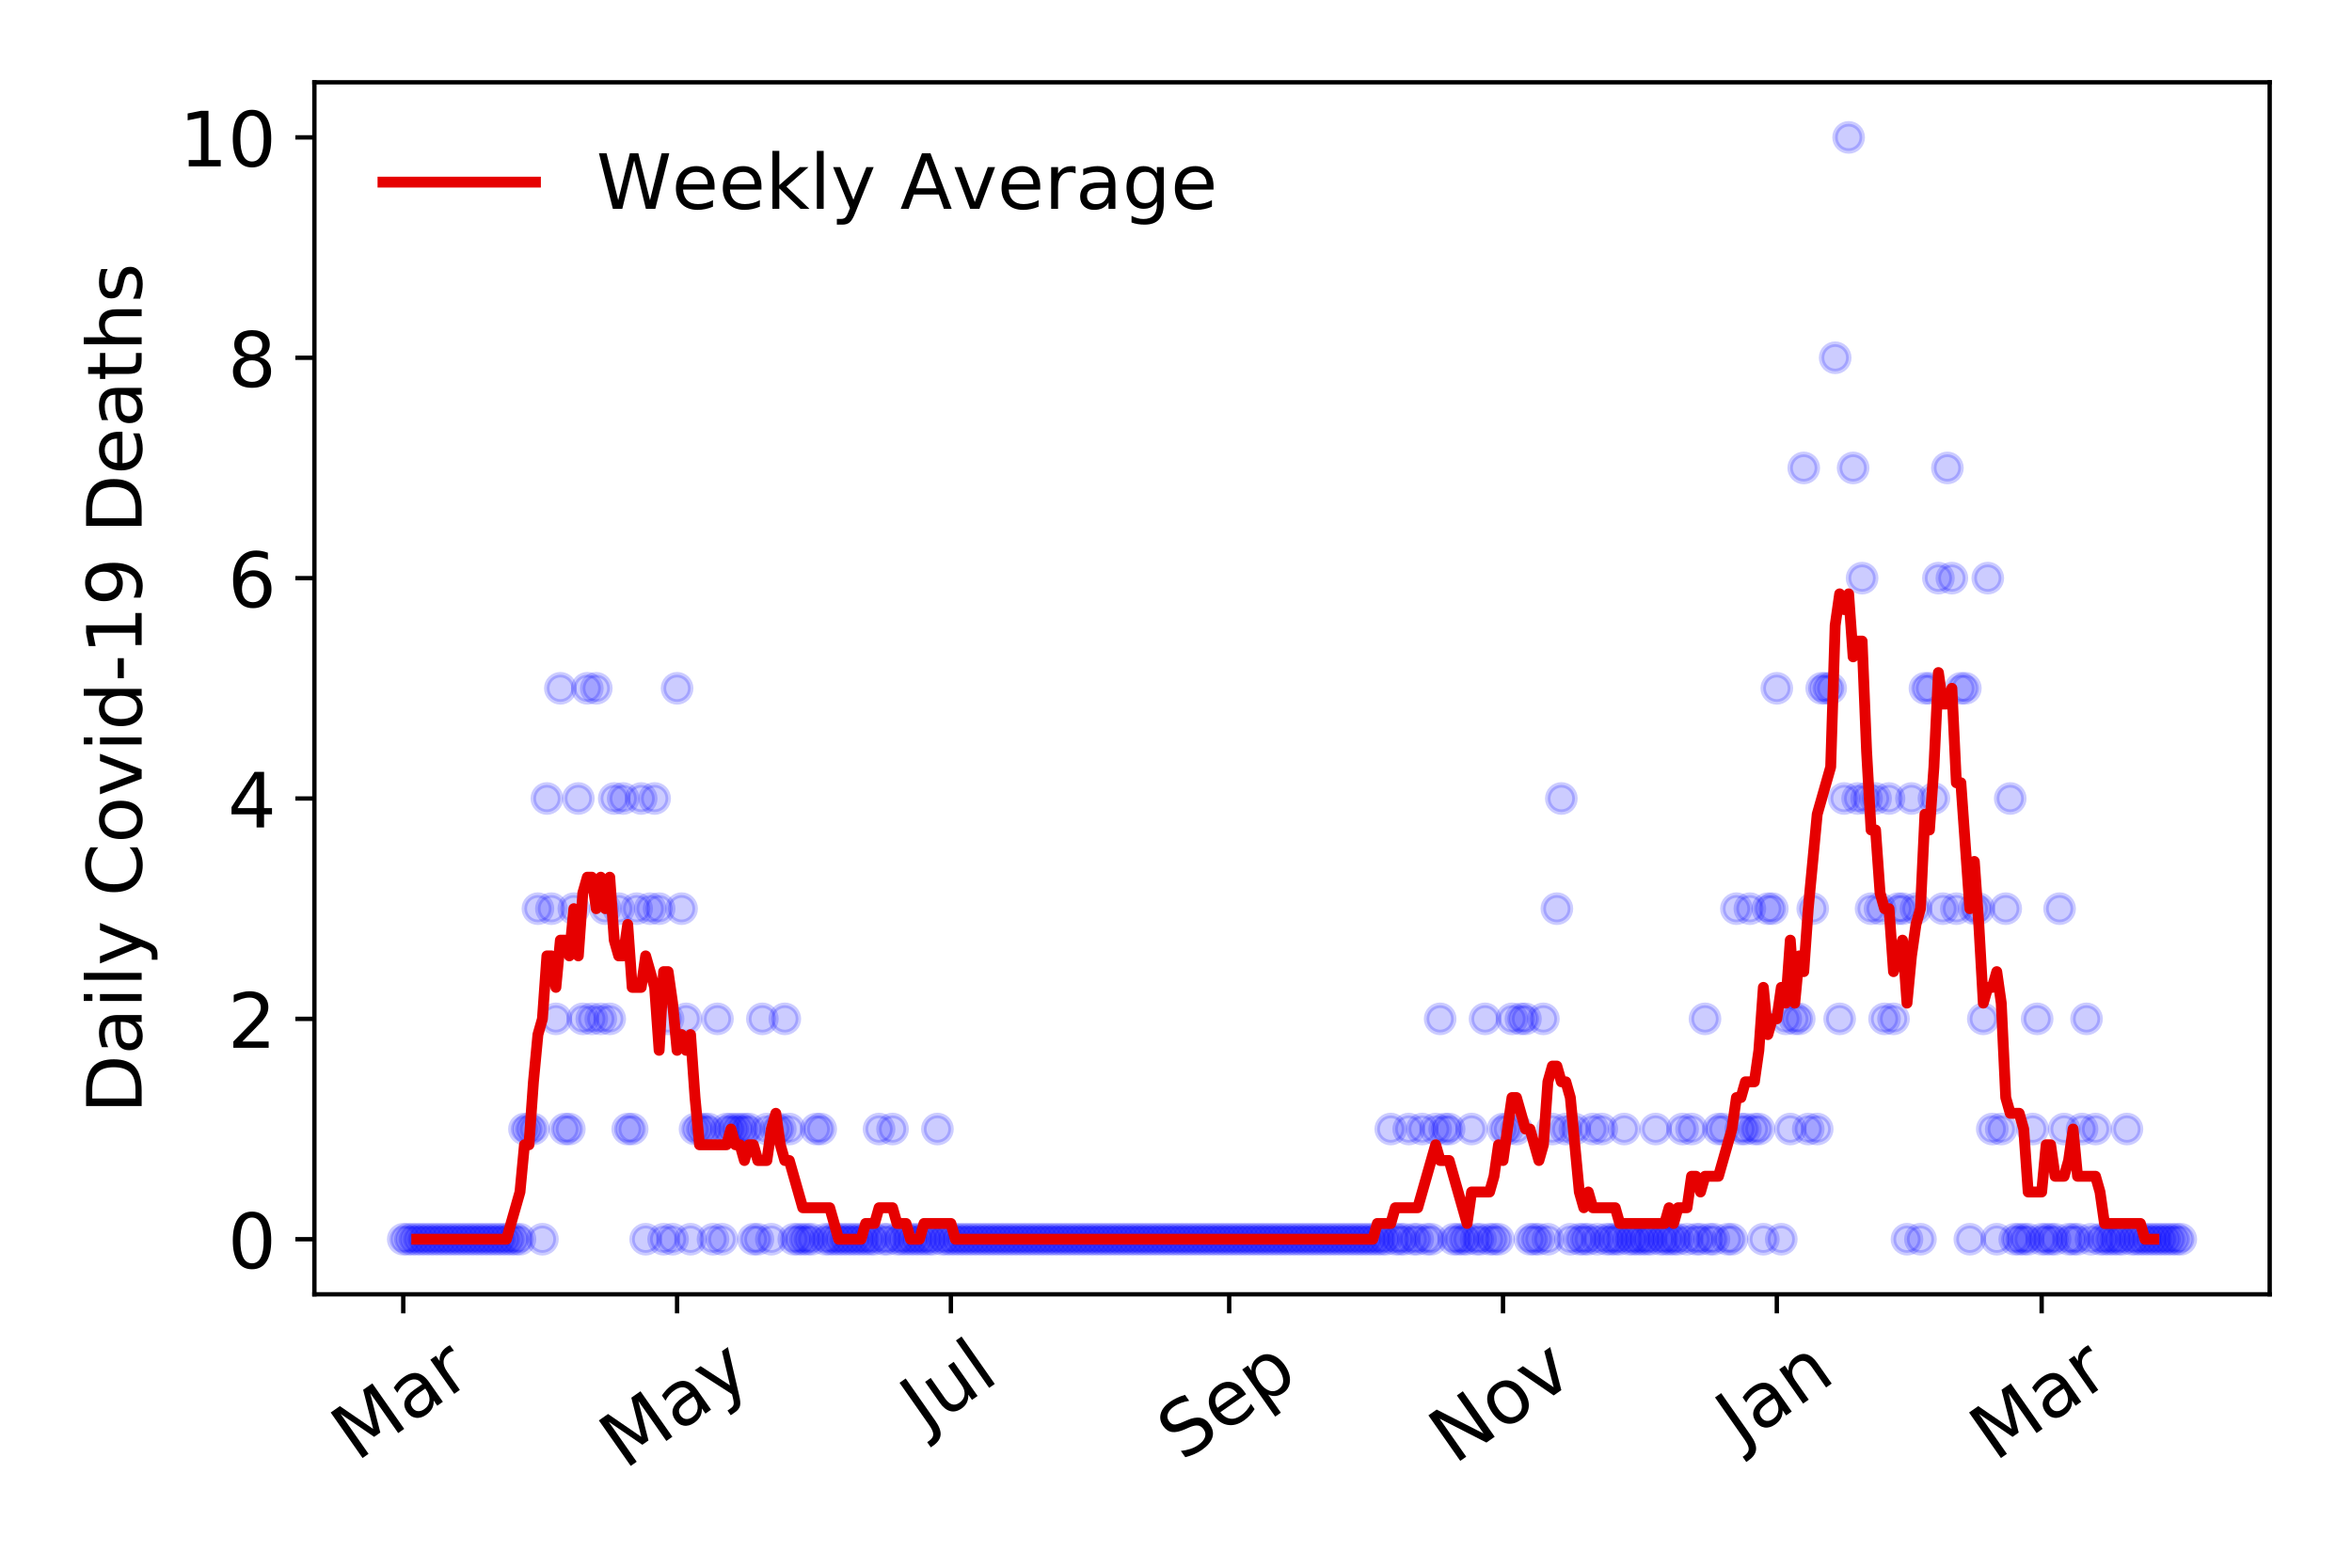 <?xml version="1.0" encoding="utf-8" standalone="no"?>
<!DOCTYPE svg PUBLIC "-//W3C//DTD SVG 1.1//EN"
  "http://www.w3.org/Graphics/SVG/1.1/DTD/svg11.dtd">
<!-- Created with matplotlib (https://matplotlib.org/) -->
<svg height="288pt" version="1.1" viewBox="0 0 432 288" width="432pt" xmlns="http://www.w3.org/2000/svg" xmlns:xlink="http://www.w3.org/1999/xlink">
 <defs>
  <style type="text/css">
*{stroke-linecap:butt;stroke-linejoin:round;}
  </style>
 </defs>
 <g id="figure_1">
  <g id="patch_1">
   <path d="M 0 288 
L 432 288 
L 432 0 
L 0 0 
z
" style="fill:#ffffff;"/>
  </g>
  <g id="axes_1">
   <g id="patch_2">
    <path d="M 57.745 237.778 
L 416.88 237.778 
L 416.88 15.12 
L 57.745 15.12 
z
" style="fill:#ffffff;"/>
   </g>
   <g id="matplotlib.axis_1">
    <g id="xtick_1">
     <g id="line2d_1">
      <defs>
       <path d="M 0 0 
L 0 3.5 
" id="m77fc9b4cdd" style="stroke:#000000;stroke-width:0.8;"/>
      </defs>
      <g>
       <use style="stroke:#000000;stroke-width:0.8;" x="74.069" xlink:href="#m77fc9b4cdd" y="237.778"/>
      </g>
     </g>
     <g id="text_1">
      <!-- Mar -->
      <defs>
       <path d="M 9.812 72.906 
L 24.516 72.906 
L 43.109 23.297 
L 61.812 72.906 
L 76.516 72.906 
L 76.516 0 
L 66.891 0 
L 66.891 64.016 
L 48.094 14.016 
L 38.188 14.016 
L 19.391 64.016 
L 19.391 0 
L 9.812 0 
z
" id="DejaVuSans-77"/>
       <path d="M 34.281 27.484 
Q 23.391 27.484 19.188 25 
Q 14.984 22.516 14.984 16.5 
Q 14.984 11.719 18.141 8.906 
Q 21.297 6.109 26.703 6.109 
Q 34.188 6.109 38.703 11.406 
Q 43.219 16.703 43.219 25.484 
L 43.219 27.484 
z
M 52.203 31.203 
L 52.203 0 
L 43.219 0 
L 43.219 8.297 
Q 40.141 3.328 35.547 0.953 
Q 30.953 -1.422 24.312 -1.422 
Q 15.922 -1.422 10.953 3.297 
Q 6 8.016 6 15.922 
Q 6 25.141 12.172 29.828 
Q 18.359 34.516 30.609 34.516 
L 43.219 34.516 
L 43.219 35.406 
Q 43.219 41.609 39.141 45 
Q 35.062 48.391 27.688 48.391 
Q 23 48.391 18.547 47.266 
Q 14.109 46.141 10.016 43.891 
L 10.016 52.203 
Q 14.938 54.109 19.578 55.047 
Q 24.219 56 28.609 56 
Q 40.484 56 46.344 49.844 
Q 52.203 43.703 52.203 31.203 
z
" id="DejaVuSans-97"/>
       <path d="M 41.109 46.297 
Q 39.594 47.172 37.812 47.578 
Q 36.031 48 33.891 48 
Q 26.266 48 22.188 43.047 
Q 18.109 38.094 18.109 28.812 
L 18.109 0 
L 9.078 0 
L 9.078 54.688 
L 18.109 54.688 
L 18.109 46.188 
Q 20.953 51.172 25.484 53.578 
Q 30.031 56 36.531 56 
Q 37.453 56 38.578 55.875 
Q 39.703 55.766 41.062 55.516 
z
" id="DejaVuSans-114"/>
      </defs>
      <g transform="translate(65.467 268.643)rotate(-35)scale(0.14 -0.14)">
       <use xlink:href="#DejaVuSans-77"/>
       <use x="86.279" xlink:href="#DejaVuSans-97"/>
       <use x="147.559" xlink:href="#DejaVuSans-114"/>
      </g>
     </g>
    </g>
    <g id="xtick_2">
     <g id="line2d_2">
      <g>
       <use style="stroke:#000000;stroke-width:0.8;" x="124.361" xlink:href="#m77fc9b4cdd" y="237.778"/>
      </g>
     </g>
     <g id="text_2">
      <!-- May -->
      <defs>
       <path d="M 32.172 -5.078 
Q 28.375 -14.844 24.75 -17.812 
Q 21.141 -20.797 15.094 -20.797 
L 7.906 -20.797 
L 7.906 -13.281 
L 13.188 -13.281 
Q 16.891 -13.281 18.938 -11.516 
Q 21 -9.766 23.484 -3.219 
L 25.094 0.875 
L 2.984 54.688 
L 12.5 54.688 
L 29.594 11.922 
L 46.688 54.688 
L 56.203 54.688 
z
" id="DejaVuSans-121"/>
      </defs>
      <g transform="translate(114.722 270.094)rotate(-35)scale(0.14 -0.14)">
       <use xlink:href="#DejaVuSans-77"/>
       <use x="86.279" xlink:href="#DejaVuSans-97"/>
       <use x="147.559" xlink:href="#DejaVuSans-121"/>
      </g>
     </g>
    </g>
    <g id="xtick_3">
     <g id="line2d_3">
      <g>
       <use style="stroke:#000000;stroke-width:0.8;" x="174.654" xlink:href="#m77fc9b4cdd" y="237.778"/>
      </g>
     </g>
     <g id="text_3">
      <!-- Jul -->
      <defs>
       <path d="M 9.812 72.906 
L 19.672 72.906 
L 19.672 5.078 
Q 19.672 -8.109 14.672 -14.062 
Q 9.672 -20.016 -1.422 -20.016 
L -5.172 -20.016 
L -5.172 -11.719 
L -2.094 -11.719 
Q 4.438 -11.719 7.125 -8.047 
Q 9.812 -4.391 9.812 5.078 
z
" id="DejaVuSans-74"/>
       <path d="M 8.5 21.578 
L 8.5 54.688 
L 17.484 54.688 
L 17.484 21.922 
Q 17.484 14.156 20.5 10.266 
Q 23.531 6.391 29.594 6.391 
Q 36.859 6.391 41.078 11.031 
Q 45.312 15.672 45.312 23.688 
L 45.312 54.688 
L 54.297 54.688 
L 54.297 0 
L 45.312 0 
L 45.312 8.406 
Q 42.047 3.422 37.719 1 
Q 33.406 -1.422 27.688 -1.422 
Q 18.266 -1.422 13.375 4.438 
Q 8.5 10.297 8.5 21.578 
z
M 31.109 56 
z
" id="DejaVuSans-117"/>
       <path d="M 9.422 75.984 
L 18.406 75.984 
L 18.406 0 
L 9.422 0 
z
" id="DejaVuSans-108"/>
      </defs>
      <g transform="translate(169.951 263.181)rotate(-35)scale(0.14 -0.14)">
       <use xlink:href="#DejaVuSans-74"/>
       <use x="29.492" xlink:href="#DejaVuSans-117"/>
       <use x="92.871" xlink:href="#DejaVuSans-108"/>
      </g>
     </g>
    </g>
    <g id="xtick_4">
     <g id="line2d_4">
      <g>
       <use style="stroke:#000000;stroke-width:0.8;" x="225.77" xlink:href="#m77fc9b4cdd" y="237.778"/>
      </g>
     </g>
     <g id="text_4">
      <!-- Sep -->
      <defs>
       <path d="M 53.516 70.516 
L 53.516 60.891 
Q 47.906 63.578 42.922 64.891 
Q 37.938 66.219 33.297 66.219 
Q 25.25 66.219 20.875 63.094 
Q 16.5 59.969 16.5 54.203 
Q 16.5 49.359 19.406 46.891 
Q 22.312 44.438 30.422 42.922 
L 36.375 41.703 
Q 47.406 39.594 52.656 34.297 
Q 57.906 29 57.906 20.125 
Q 57.906 9.516 50.797 4.047 
Q 43.703 -1.422 29.984 -1.422 
Q 24.812 -1.422 18.969 -0.25 
Q 13.141 0.922 6.891 3.219 
L 6.891 13.375 
Q 12.891 10.016 18.656 8.297 
Q 24.422 6.594 29.984 6.594 
Q 38.422 6.594 43.016 9.906 
Q 47.609 13.234 47.609 19.391 
Q 47.609 24.75 44.312 27.781 
Q 41.016 30.812 33.5 32.328 
L 27.484 33.5 
Q 16.453 35.688 11.516 40.375 
Q 6.594 45.062 6.594 53.422 
Q 6.594 63.094 13.406 68.656 
Q 20.219 74.219 32.172 74.219 
Q 37.312 74.219 42.625 73.281 
Q 47.953 72.359 53.516 70.516 
z
" id="DejaVuSans-83"/>
       <path d="M 56.203 29.594 
L 56.203 25.203 
L 14.891 25.203 
Q 15.484 15.922 20.484 11.062 
Q 25.484 6.203 34.422 6.203 
Q 39.594 6.203 44.453 7.469 
Q 49.312 8.734 54.109 11.281 
L 54.109 2.781 
Q 49.266 0.734 44.188 -0.344 
Q 39.109 -1.422 33.891 -1.422 
Q 20.797 -1.422 13.156 6.188 
Q 5.516 13.812 5.516 26.812 
Q 5.516 40.234 12.766 48.109 
Q 20.016 56 32.328 56 
Q 43.359 56 49.781 48.891 
Q 56.203 41.797 56.203 29.594 
z
M 47.219 32.234 
Q 47.125 39.594 43.094 43.984 
Q 39.062 48.391 32.422 48.391 
Q 24.906 48.391 20.391 44.141 
Q 15.875 39.891 15.188 32.172 
z
" id="DejaVuSans-101"/>
       <path d="M 18.109 8.203 
L 18.109 -20.797 
L 9.078 -20.797 
L 9.078 54.688 
L 18.109 54.688 
L 18.109 46.391 
Q 20.953 51.266 25.266 53.625 
Q 29.594 56 35.594 56 
Q 45.562 56 51.781 48.094 
Q 58.016 40.188 58.016 27.297 
Q 58.016 14.406 51.781 6.484 
Q 45.562 -1.422 35.594 -1.422 
Q 29.594 -1.422 25.266 0.953 
Q 20.953 3.328 18.109 8.203 
z
M 48.688 27.297 
Q 48.688 37.203 44.609 42.844 
Q 40.531 48.484 33.406 48.484 
Q 26.266 48.484 22.188 42.844 
Q 18.109 37.203 18.109 27.297 
Q 18.109 17.391 22.188 11.75 
Q 26.266 6.109 33.406 6.109 
Q 40.531 6.109 44.609 11.75 
Q 48.688 17.391 48.688 27.297 
z
" id="DejaVuSans-112"/>
      </defs>
      <g transform="translate(217.177 268.629)rotate(-35)scale(0.14 -0.14)">
       <use xlink:href="#DejaVuSans-83"/>
       <use x="63.477" xlink:href="#DejaVuSans-101"/>
       <use x="125" xlink:href="#DejaVuSans-112"/>
      </g>
     </g>
    </g>
    <g id="xtick_5">
     <g id="line2d_5">
      <g>
       <use style="stroke:#000000;stroke-width:0.8;" x="276.062" xlink:href="#m77fc9b4cdd" y="237.778"/>
      </g>
     </g>
     <g id="text_5">
      <!-- Nov -->
      <defs>
       <path d="M 9.812 72.906 
L 23.094 72.906 
L 55.422 11.922 
L 55.422 72.906 
L 64.984 72.906 
L 64.984 0 
L 51.703 0 
L 19.391 60.984 
L 19.391 0 
L 9.812 0 
z
" id="DejaVuSans-78"/>
       <path d="M 30.609 48.391 
Q 23.391 48.391 19.188 42.75 
Q 14.984 37.109 14.984 27.297 
Q 14.984 17.484 19.156 11.844 
Q 23.344 6.203 30.609 6.203 
Q 37.797 6.203 41.984 11.859 
Q 46.188 17.531 46.188 27.297 
Q 46.188 37.016 41.984 42.703 
Q 37.797 48.391 30.609 48.391 
z
M 30.609 56 
Q 42.328 56 49.016 48.375 
Q 55.719 40.766 55.719 27.297 
Q 55.719 13.875 49.016 6.219 
Q 42.328 -1.422 30.609 -1.422 
Q 18.844 -1.422 12.172 6.219 
Q 5.516 13.875 5.516 27.297 
Q 5.516 40.766 12.172 48.375 
Q 18.844 56 30.609 56 
z
" id="DejaVuSans-111"/>
       <path d="M 2.984 54.688 
L 12.5 54.688 
L 29.594 8.797 
L 46.688 54.688 
L 56.203 54.688 
L 35.688 0 
L 23.484 0 
z
" id="DejaVuSans-118"/>
      </defs>
      <g transform="translate(267.086 269.166)rotate(-35)scale(0.14 -0.14)">
       <use xlink:href="#DejaVuSans-78"/>
       <use x="74.805" xlink:href="#DejaVuSans-111"/>
       <use x="135.986" xlink:href="#DejaVuSans-118"/>
      </g>
     </g>
    </g>
    <g id="xtick_6">
     <g id="line2d_6">
      <g>
       <use style="stroke:#000000;stroke-width:0.8;" x="326.354" xlink:href="#m77fc9b4cdd" y="237.778"/>
      </g>
     </g>
     <g id="text_6">
      <!-- Jan -->
      <defs>
       <path d="M 54.891 33.016 
L 54.891 0 
L 45.906 0 
L 45.906 32.719 
Q 45.906 40.484 42.875 44.328 
Q 39.844 48.188 33.797 48.188 
Q 26.516 48.188 22.312 43.547 
Q 18.109 38.922 18.109 30.906 
L 18.109 0 
L 9.078 0 
L 9.078 54.688 
L 18.109 54.688 
L 18.109 46.188 
Q 21.344 51.125 25.703 53.562 
Q 30.078 56 35.797 56 
Q 45.219 56 50.047 50.172 
Q 54.891 44.344 54.891 33.016 
z
" id="DejaVuSans-110"/>
      </defs>
      <g transform="translate(319.731 265.871)rotate(-35)scale(0.14 -0.14)">
       <use xlink:href="#DejaVuSans-74"/>
       <use x="29.492" xlink:href="#DejaVuSans-97"/>
       <use x="90.771" xlink:href="#DejaVuSans-110"/>
      </g>
     </g>
    </g>
    <g id="xtick_7">
     <g id="line2d_7">
      <g>
       <use style="stroke:#000000;stroke-width:0.8;" x="374.997" xlink:href="#m77fc9b4cdd" y="237.778"/>
      </g>
     </g>
     <g id="text_7">
      <!-- Mar -->
      <g transform="translate(366.395 268.643)rotate(-35)scale(0.14 -0.14)">
       <use xlink:href="#DejaVuSans-77"/>
       <use x="86.279" xlink:href="#DejaVuSans-97"/>
       <use x="147.559" xlink:href="#DejaVuSans-114"/>
      </g>
     </g>
    </g>
   </g>
   <g id="matplotlib.axis_2">
    <g id="ytick_1">
     <g id="line2d_8">
      <defs>
       <path d="M 0 0 
L -3.5 0 
" id="me51eb7c6c3" style="stroke:#000000;stroke-width:0.8;"/>
      </defs>
      <g>
       <use style="stroke:#000000;stroke-width:0.8;" x="57.745" xlink:href="#me51eb7c6c3" y="227.657"/>
      </g>
     </g>
     <g id="text_8">
      <!-- 0 -->
      <defs>
       <path d="M 31.781 66.406 
Q 24.172 66.406 20.328 58.906 
Q 16.5 51.422 16.5 36.375 
Q 16.5 21.391 20.328 13.891 
Q 24.172 6.391 31.781 6.391 
Q 39.453 6.391 43.281 13.891 
Q 47.125 21.391 47.125 36.375 
Q 47.125 51.422 43.281 58.906 
Q 39.453 66.406 31.781 66.406 
z
M 31.781 74.219 
Q 44.047 74.219 50.516 64.516 
Q 56.984 54.828 56.984 36.375 
Q 56.984 17.969 50.516 8.266 
Q 44.047 -1.422 31.781 -1.422 
Q 19.531 -1.422 13.062 8.266 
Q 6.594 17.969 6.594 36.375 
Q 6.594 54.828 13.062 64.516 
Q 19.531 74.219 31.781 74.219 
z
" id="DejaVuSans-48"/>
      </defs>
      <g transform="translate(41.837 232.976)scale(0.14 -0.14)">
       <use xlink:href="#DejaVuSans-48"/>
      </g>
     </g>
    </g>
    <g id="ytick_2">
     <g id="line2d_9">
      <g>
       <use style="stroke:#000000;stroke-width:0.8;" x="57.745" xlink:href="#me51eb7c6c3" y="187.174"/>
      </g>
     </g>
     <g id="text_9">
      <!-- 2 -->
      <defs>
       <path d="M 19.188 8.297 
L 53.609 8.297 
L 53.609 0 
L 7.328 0 
L 7.328 8.297 
Q 12.938 14.109 22.625 23.891 
Q 32.328 33.688 34.812 36.531 
Q 39.547 41.844 41.422 45.531 
Q 43.312 49.219 43.312 52.781 
Q 43.312 58.594 39.234 62.25 
Q 35.156 65.922 28.609 65.922 
Q 23.969 65.922 18.812 64.312 
Q 13.672 62.703 7.812 59.422 
L 7.812 69.391 
Q 13.766 71.781 18.938 73 
Q 24.125 74.219 28.422 74.219 
Q 39.75 74.219 46.484 68.547 
Q 53.219 62.891 53.219 53.422 
Q 53.219 48.922 51.531 44.891 
Q 49.859 40.875 45.406 35.406 
Q 44.188 33.984 37.641 27.219 
Q 31.109 20.453 19.188 8.297 
z
" id="DejaVuSans-50"/>
      </defs>
      <g transform="translate(41.837 192.493)scale(0.14 -0.14)">
       <use xlink:href="#DejaVuSans-50"/>
      </g>
     </g>
    </g>
    <g id="ytick_3">
     <g id="line2d_10">
      <g>
       <use style="stroke:#000000;stroke-width:0.8;" x="57.745" xlink:href="#me51eb7c6c3" y="146.691"/>
      </g>
     </g>
     <g id="text_10">
      <!-- 4 -->
      <defs>
       <path d="M 37.797 64.312 
L 12.891 25.391 
L 37.797 25.391 
z
M 35.203 72.906 
L 47.609 72.906 
L 47.609 25.391 
L 58.016 25.391 
L 58.016 17.188 
L 47.609 17.188 
L 47.609 0 
L 37.797 0 
L 37.797 17.188 
L 4.891 17.188 
L 4.891 26.703 
z
" id="DejaVuSans-52"/>
      </defs>
      <g transform="translate(41.837 152.01)scale(0.14 -0.14)">
       <use xlink:href="#DejaVuSans-52"/>
      </g>
     </g>
    </g>
    <g id="ytick_4">
     <g id="line2d_11">
      <g>
       <use style="stroke:#000000;stroke-width:0.8;" x="57.745" xlink:href="#me51eb7c6c3" y="106.207"/>
      </g>
     </g>
     <g id="text_11">
      <!-- 6 -->
      <defs>
       <path d="M 33.016 40.375 
Q 26.375 40.375 22.484 35.828 
Q 18.609 31.297 18.609 23.391 
Q 18.609 15.531 22.484 10.953 
Q 26.375 6.391 33.016 6.391 
Q 39.656 6.391 43.531 10.953 
Q 47.406 15.531 47.406 23.391 
Q 47.406 31.297 43.531 35.828 
Q 39.656 40.375 33.016 40.375 
z
M 52.594 71.297 
L 52.594 62.312 
Q 48.875 64.062 45.094 64.984 
Q 41.312 65.922 37.594 65.922 
Q 27.828 65.922 22.672 59.328 
Q 17.531 52.734 16.797 39.406 
Q 19.672 43.656 24.016 45.922 
Q 28.375 48.188 33.594 48.188 
Q 44.578 48.188 50.953 41.516 
Q 57.328 34.859 57.328 23.391 
Q 57.328 12.156 50.688 5.359 
Q 44.047 -1.422 33.016 -1.422 
Q 20.359 -1.422 13.672 8.266 
Q 6.984 17.969 6.984 36.375 
Q 6.984 53.656 15.188 63.938 
Q 23.391 74.219 37.203 74.219 
Q 40.922 74.219 44.703 73.484 
Q 48.484 72.75 52.594 71.297 
z
" id="DejaVuSans-54"/>
      </defs>
      <g transform="translate(41.837 111.526)scale(0.14 -0.14)">
       <use xlink:href="#DejaVuSans-54"/>
      </g>
     </g>
    </g>
    <g id="ytick_5">
     <g id="line2d_12">
      <g>
       <use style="stroke:#000000;stroke-width:0.8;" x="57.745" xlink:href="#me51eb7c6c3" y="65.724"/>
      </g>
     </g>
     <g id="text_12">
      <!-- 8 -->
      <defs>
       <path d="M 31.781 34.625 
Q 24.75 34.625 20.719 30.859 
Q 16.703 27.094 16.703 20.516 
Q 16.703 13.922 20.719 10.156 
Q 24.75 6.391 31.781 6.391 
Q 38.812 6.391 42.859 10.172 
Q 46.922 13.969 46.922 20.516 
Q 46.922 27.094 42.891 30.859 
Q 38.875 34.625 31.781 34.625 
z
M 21.922 38.812 
Q 15.578 40.375 12.031 44.719 
Q 8.5 49.078 8.5 55.328 
Q 8.5 64.062 14.719 69.141 
Q 20.953 74.219 31.781 74.219 
Q 42.672 74.219 48.875 69.141 
Q 55.078 64.062 55.078 55.328 
Q 55.078 49.078 51.531 44.719 
Q 48 40.375 41.703 38.812 
Q 48.828 37.156 52.797 32.312 
Q 56.781 27.484 56.781 20.516 
Q 56.781 9.906 50.312 4.234 
Q 43.844 -1.422 31.781 -1.422 
Q 19.734 -1.422 13.25 4.234 
Q 6.781 9.906 6.781 20.516 
Q 6.781 27.484 10.781 32.312 
Q 14.797 37.156 21.922 38.812 
z
M 18.312 54.391 
Q 18.312 48.734 21.844 45.562 
Q 25.391 42.391 31.781 42.391 
Q 38.141 42.391 41.719 45.562 
Q 45.312 48.734 45.312 54.391 
Q 45.312 60.062 41.719 63.234 
Q 38.141 66.406 31.781 66.406 
Q 25.391 66.406 21.844 63.234 
Q 18.312 60.062 18.312 54.391 
z
" id="DejaVuSans-56"/>
      </defs>
      <g transform="translate(41.837 71.043)scale(0.14 -0.14)">
       <use xlink:href="#DejaVuSans-56"/>
      </g>
     </g>
    </g>
    <g id="ytick_6">
     <g id="line2d_13">
      <g>
       <use style="stroke:#000000;stroke-width:0.8;" x="57.745" xlink:href="#me51eb7c6c3" y="25.241"/>
      </g>
     </g>
     <g id="text_13">
      <!-- 10 -->
      <defs>
       <path d="M 12.406 8.297 
L 28.516 8.297 
L 28.516 63.922 
L 10.984 60.406 
L 10.984 69.391 
L 28.422 72.906 
L 38.281 72.906 
L 38.281 8.297 
L 54.391 8.297 
L 54.391 0 
L 12.406 0 
z
" id="DejaVuSans-49"/>
      </defs>
      <g transform="translate(32.93 30.56)scale(0.14 -0.14)">
       <use xlink:href="#DejaVuSans-49"/>
       <use x="63.623" xlink:href="#DejaVuSans-48"/>
      </g>
     </g>
    </g>
    <g id="text_14">
     <!-- Daily Covid-19 Deaths -->
     <defs>
      <path d="M 19.672 64.797 
L 19.672 8.109 
L 31.594 8.109 
Q 46.688 8.109 53.688 14.938 
Q 60.688 21.781 60.688 36.531 
Q 60.688 51.172 53.688 57.984 
Q 46.688 64.797 31.594 64.797 
z
M 9.812 72.906 
L 30.078 72.906 
Q 51.266 72.906 61.172 64.094 
Q 71.094 55.281 71.094 36.531 
Q 71.094 17.672 61.125 8.828 
Q 51.172 0 30.078 0 
L 9.812 0 
z
" id="DejaVuSans-68"/>
      <path d="M 9.422 54.688 
L 18.406 54.688 
L 18.406 0 
L 9.422 0 
z
M 9.422 75.984 
L 18.406 75.984 
L 18.406 64.594 
L 9.422 64.594 
z
" id="DejaVuSans-105"/>
      <path id="DejaVuSans-32"/>
      <path d="M 64.406 67.281 
L 64.406 56.891 
Q 59.422 61.531 53.781 63.812 
Q 48.141 66.109 41.797 66.109 
Q 29.297 66.109 22.656 58.469 
Q 16.016 50.828 16.016 36.375 
Q 16.016 21.969 22.656 14.328 
Q 29.297 6.688 41.797 6.688 
Q 48.141 6.688 53.781 8.984 
Q 59.422 11.281 64.406 15.922 
L 64.406 5.609 
Q 59.234 2.094 53.438 0.328 
Q 47.656 -1.422 41.219 -1.422 
Q 24.656 -1.422 15.125 8.703 
Q 5.609 18.844 5.609 36.375 
Q 5.609 53.953 15.125 64.078 
Q 24.656 74.219 41.219 74.219 
Q 47.75 74.219 53.531 72.484 
Q 59.328 70.75 64.406 67.281 
z
" id="DejaVuSans-67"/>
      <path d="M 45.406 46.391 
L 45.406 75.984 
L 54.391 75.984 
L 54.391 0 
L 45.406 0 
L 45.406 8.203 
Q 42.578 3.328 38.25 0.953 
Q 33.938 -1.422 27.875 -1.422 
Q 17.969 -1.422 11.734 6.484 
Q 5.516 14.406 5.516 27.297 
Q 5.516 40.188 11.734 48.094 
Q 17.969 56 27.875 56 
Q 33.938 56 38.25 53.625 
Q 42.578 51.266 45.406 46.391 
z
M 14.797 27.297 
Q 14.797 17.391 18.875 11.75 
Q 22.953 6.109 30.078 6.109 
Q 37.203 6.109 41.297 11.75 
Q 45.406 17.391 45.406 27.297 
Q 45.406 37.203 41.297 42.844 
Q 37.203 48.484 30.078 48.484 
Q 22.953 48.484 18.875 42.844 
Q 14.797 37.203 14.797 27.297 
z
" id="DejaVuSans-100"/>
      <path d="M 4.891 31.391 
L 31.203 31.391 
L 31.203 23.391 
L 4.891 23.391 
z
" id="DejaVuSans-45"/>
      <path d="M 10.984 1.516 
L 10.984 10.5 
Q 14.703 8.734 18.5 7.812 
Q 22.312 6.891 25.984 6.891 
Q 35.75 6.891 40.891 13.453 
Q 46.047 20.016 46.781 33.406 
Q 43.953 29.203 39.594 26.953 
Q 35.25 24.703 29.984 24.703 
Q 19.047 24.703 12.672 31.312 
Q 6.297 37.938 6.297 49.422 
Q 6.297 60.641 12.938 67.422 
Q 19.578 74.219 30.609 74.219 
Q 43.266 74.219 49.922 64.516 
Q 56.594 54.828 56.594 36.375 
Q 56.594 19.141 48.406 8.859 
Q 40.234 -1.422 26.422 -1.422 
Q 22.703 -1.422 18.891 -0.688 
Q 15.094 0.047 10.984 1.516 
z
M 30.609 32.422 
Q 37.25 32.422 41.125 36.953 
Q 45.016 41.5 45.016 49.422 
Q 45.016 57.281 41.125 61.844 
Q 37.25 66.406 30.609 66.406 
Q 23.969 66.406 20.094 61.844 
Q 16.219 57.281 16.219 49.422 
Q 16.219 41.5 20.094 36.953 
Q 23.969 32.422 30.609 32.422 
z
" id="DejaVuSans-57"/>
      <path d="M 18.312 70.219 
L 18.312 54.688 
L 36.812 54.688 
L 36.812 47.703 
L 18.312 47.703 
L 18.312 18.016 
Q 18.312 11.328 20.141 9.422 
Q 21.969 7.516 27.594 7.516 
L 36.812 7.516 
L 36.812 0 
L 27.594 0 
Q 17.188 0 13.234 3.875 
Q 9.281 7.766 9.281 18.016 
L 9.281 47.703 
L 2.688 47.703 
L 2.688 54.688 
L 9.281 54.688 
L 9.281 70.219 
z
" id="DejaVuSans-116"/>
      <path d="M 54.891 33.016 
L 54.891 0 
L 45.906 0 
L 45.906 32.719 
Q 45.906 40.484 42.875 44.328 
Q 39.844 48.188 33.797 48.188 
Q 26.516 48.188 22.312 43.547 
Q 18.109 38.922 18.109 30.906 
L 18.109 0 
L 9.078 0 
L 9.078 75.984 
L 18.109 75.984 
L 18.109 46.188 
Q 21.344 51.125 25.703 53.562 
Q 30.078 56 35.797 56 
Q 45.219 56 50.047 50.172 
Q 54.891 44.344 54.891 33.016 
z
" id="DejaVuSans-104"/>
      <path d="M 44.281 53.078 
L 44.281 44.578 
Q 40.484 46.531 36.375 47.5 
Q 32.281 48.484 27.875 48.484 
Q 21.188 48.484 17.844 46.438 
Q 14.5 44.391 14.5 40.281 
Q 14.5 37.156 16.891 35.375 
Q 19.281 33.594 26.516 31.984 
L 29.594 31.297 
Q 39.156 29.25 43.188 25.516 
Q 47.219 21.781 47.219 15.094 
Q 47.219 7.469 41.188 3.016 
Q 35.156 -1.422 24.609 -1.422 
Q 20.219 -1.422 15.453 -0.562 
Q 10.688 0.297 5.422 2 
L 5.422 11.281 
Q 10.406 8.688 15.234 7.391 
Q 20.062 6.109 24.812 6.109 
Q 31.156 6.109 34.562 8.281 
Q 37.984 10.453 37.984 14.406 
Q 37.984 18.062 35.516 20.016 
Q 33.062 21.969 24.703 23.781 
L 21.578 24.516 
Q 13.234 26.266 9.516 29.906 
Q 5.812 33.547 5.812 39.891 
Q 5.812 47.609 11.281 51.797 
Q 16.75 56 26.812 56 
Q 31.781 56 36.172 55.266 
Q 40.578 54.547 44.281 53.078 
z
" id="DejaVuSans-115"/>
     </defs>
     <g transform="translate(26.018 204.56)rotate(-90)scale(0.14 -0.14)">
      <use xlink:href="#DejaVuSans-68"/>
      <use x="77.002" xlink:href="#DejaVuSans-97"/>
      <use x="138.281" xlink:href="#DejaVuSans-105"/>
      <use x="166.064" xlink:href="#DejaVuSans-108"/>
      <use x="193.848" xlink:href="#DejaVuSans-121"/>
      <use x="253.027" xlink:href="#DejaVuSans-32"/>
      <use x="284.814" xlink:href="#DejaVuSans-67"/>
      <use x="354.639" xlink:href="#DejaVuSans-111"/>
      <use x="415.82" xlink:href="#DejaVuSans-118"/>
      <use x="475" xlink:href="#DejaVuSans-105"/>
      <use x="502.783" xlink:href="#DejaVuSans-100"/>
      <use x="566.26" xlink:href="#DejaVuSans-45"/>
      <use x="602.344" xlink:href="#DejaVuSans-49"/>
      <use x="665.967" xlink:href="#DejaVuSans-57"/>
      <use x="729.59" xlink:href="#DejaVuSans-32"/>
      <use x="761.377" xlink:href="#DejaVuSans-68"/>
      <use x="838.379" xlink:href="#DejaVuSans-101"/>
      <use x="899.902" xlink:href="#DejaVuSans-97"/>
      <use x="961.182" xlink:href="#DejaVuSans-116"/>
      <use x="1000.391" xlink:href="#DejaVuSans-104"/>
      <use x="1063.77" xlink:href="#DejaVuSans-115"/>
     </g>
    </g>
   </g>
   <g id="line2d_14">
    <defs>
     <path d="M 0 2.5 
C 0.663 2.5 1.299 2.237 1.768 1.768 
C 2.237 1.299 2.5 0.663 2.5 0 
C 2.5 -0.663 2.237 -1.299 1.768 -1.768 
C 1.299 -2.237 0.663 -2.5 0 -2.5 
C -0.663 -2.5 -1.299 -2.237 -1.768 -1.768 
C -2.237 -1.299 -2.5 -0.663 -2.5 0 
C -2.5 0.663 -2.237 1.299 -1.768 1.768 
C -1.299 2.237 -0.663 2.5 0 2.5 
z
" id="mc46a6cc33e" style="stroke:#0000ff;stroke-opacity:0.2;"/>
    </defs>
    <g clip-path="url(#pe52814a19e)">
     <use style="fill:#0000ff;fill-opacity:0.2;stroke:#0000ff;stroke-opacity:0.2;" x="74.069" xlink:href="#mc46a6cc33e" y="227.657"/>
     <use style="fill:#0000ff;fill-opacity:0.2;stroke:#0000ff;stroke-opacity:0.2;" x="74.894" xlink:href="#mc46a6cc33e" y="227.657"/>
     <use style="fill:#0000ff;fill-opacity:0.2;stroke:#0000ff;stroke-opacity:0.2;" x="75.718" xlink:href="#mc46a6cc33e" y="227.657"/>
     <use style="fill:#0000ff;fill-opacity:0.2;stroke:#0000ff;stroke-opacity:0.2;" x="76.543" xlink:href="#mc46a6cc33e" y="227.657"/>
     <use style="fill:#0000ff;fill-opacity:0.2;stroke:#0000ff;stroke-opacity:0.2;" x="77.367" xlink:href="#mc46a6cc33e" y="227.657"/>
     <use style="fill:#0000ff;fill-opacity:0.2;stroke:#0000ff;stroke-opacity:0.2;" x="78.192" xlink:href="#mc46a6cc33e" y="227.657"/>
     <use style="fill:#0000ff;fill-opacity:0.2;stroke:#0000ff;stroke-opacity:0.2;" x="79.016" xlink:href="#mc46a6cc33e" y="227.657"/>
     <use style="fill:#0000ff;fill-opacity:0.2;stroke:#0000ff;stroke-opacity:0.2;" x="79.841" xlink:href="#mc46a6cc33e" y="227.657"/>
     <use style="fill:#0000ff;fill-opacity:0.2;stroke:#0000ff;stroke-opacity:0.2;" x="80.665" xlink:href="#mc46a6cc33e" y="227.657"/>
     <use style="fill:#0000ff;fill-opacity:0.2;stroke:#0000ff;stroke-opacity:0.2;" x="81.489" xlink:href="#mc46a6cc33e" y="227.657"/>
     <use style="fill:#0000ff;fill-opacity:0.2;stroke:#0000ff;stroke-opacity:0.2;" x="82.314" xlink:href="#mc46a6cc33e" y="227.657"/>
     <use style="fill:#0000ff;fill-opacity:0.2;stroke:#0000ff;stroke-opacity:0.2;" x="83.138" xlink:href="#mc46a6cc33e" y="227.657"/>
     <use style="fill:#0000ff;fill-opacity:0.2;stroke:#0000ff;stroke-opacity:0.2;" x="83.963" xlink:href="#mc46a6cc33e" y="227.657"/>
     <use style="fill:#0000ff;fill-opacity:0.2;stroke:#0000ff;stroke-opacity:0.2;" x="84.787" xlink:href="#mc46a6cc33e" y="227.657"/>
     <use style="fill:#0000ff;fill-opacity:0.2;stroke:#0000ff;stroke-opacity:0.2;" x="85.612" xlink:href="#mc46a6cc33e" y="227.657"/>
     <use style="fill:#0000ff;fill-opacity:0.2;stroke:#0000ff;stroke-opacity:0.2;" x="86.436" xlink:href="#mc46a6cc33e" y="227.657"/>
     <use style="fill:#0000ff;fill-opacity:0.2;stroke:#0000ff;stroke-opacity:0.2;" x="87.261" xlink:href="#mc46a6cc33e" y="227.657"/>
     <use style="fill:#0000ff;fill-opacity:0.2;stroke:#0000ff;stroke-opacity:0.2;" x="88.085" xlink:href="#mc46a6cc33e" y="227.657"/>
     <use style="fill:#0000ff;fill-opacity:0.2;stroke:#0000ff;stroke-opacity:0.2;" x="88.91" xlink:href="#mc46a6cc33e" y="227.657"/>
     <use style="fill:#0000ff;fill-opacity:0.2;stroke:#0000ff;stroke-opacity:0.2;" x="89.734" xlink:href="#mc46a6cc33e" y="227.657"/>
     <use style="fill:#0000ff;fill-opacity:0.2;stroke:#0000ff;stroke-opacity:0.2;" x="90.559" xlink:href="#mc46a6cc33e" y="227.657"/>
     <use style="fill:#0000ff;fill-opacity:0.2;stroke:#0000ff;stroke-opacity:0.2;" x="91.383" xlink:href="#mc46a6cc33e" y="227.657"/>
     <use style="fill:#0000ff;fill-opacity:0.2;stroke:#0000ff;stroke-opacity:0.2;" x="92.207" xlink:href="#mc46a6cc33e" y="227.657"/>
     <use style="fill:#0000ff;fill-opacity:0.2;stroke:#0000ff;stroke-opacity:0.2;" x="93.032" xlink:href="#mc46a6cc33e" y="227.657"/>
     <use style="fill:#0000ff;fill-opacity:0.2;stroke:#0000ff;stroke-opacity:0.2;" x="93.856" xlink:href="#mc46a6cc33e" y="227.657"/>
     <use style="fill:#0000ff;fill-opacity:0.2;stroke:#0000ff;stroke-opacity:0.2;" x="94.681" xlink:href="#mc46a6cc33e" y="227.657"/>
     <use style="fill:#0000ff;fill-opacity:0.2;stroke:#0000ff;stroke-opacity:0.2;" x="95.505" xlink:href="#mc46a6cc33e" y="227.657"/>
     <use style="fill:#0000ff;fill-opacity:0.2;stroke:#0000ff;stroke-opacity:0.2;" x="96.33" xlink:href="#mc46a6cc33e" y="207.416"/>
     <use style="fill:#0000ff;fill-opacity:0.2;stroke:#0000ff;stroke-opacity:0.2;" x="97.154" xlink:href="#mc46a6cc33e" y="207.416"/>
     <use style="fill:#0000ff;fill-opacity:0.2;stroke:#0000ff;stroke-opacity:0.2;" x="97.979" xlink:href="#mc46a6cc33e" y="207.416"/>
     <use style="fill:#0000ff;fill-opacity:0.2;stroke:#0000ff;stroke-opacity:0.2;" x="98.803" xlink:href="#mc46a6cc33e" y="166.932"/>
     <use style="fill:#0000ff;fill-opacity:0.2;stroke:#0000ff;stroke-opacity:0.2;" x="99.628" xlink:href="#mc46a6cc33e" y="227.657"/>
     <use style="fill:#0000ff;fill-opacity:0.2;stroke:#0000ff;stroke-opacity:0.2;" x="100.452" xlink:href="#mc46a6cc33e" y="146.691"/>
     <use style="fill:#0000ff;fill-opacity:0.2;stroke:#0000ff;stroke-opacity:0.2;" x="101.277" xlink:href="#mc46a6cc33e" y="166.932"/>
     <use style="fill:#0000ff;fill-opacity:0.2;stroke:#0000ff;stroke-opacity:0.2;" x="102.101" xlink:href="#mc46a6cc33e" y="187.174"/>
     <use style="fill:#0000ff;fill-opacity:0.2;stroke:#0000ff;stroke-opacity:0.2;" x="102.925" xlink:href="#mc46a6cc33e" y="126.449"/>
     <use style="fill:#0000ff;fill-opacity:0.2;stroke:#0000ff;stroke-opacity:0.2;" x="103.75" xlink:href="#mc46a6cc33e" y="207.416"/>
     <use style="fill:#0000ff;fill-opacity:0.2;stroke:#0000ff;stroke-opacity:0.2;" x="104.574" xlink:href="#mc46a6cc33e" y="207.416"/>
     <use style="fill:#0000ff;fill-opacity:0.2;stroke:#0000ff;stroke-opacity:0.2;" x="105.399" xlink:href="#mc46a6cc33e" y="166.932"/>
     <use style="fill:#0000ff;fill-opacity:0.2;stroke:#0000ff;stroke-opacity:0.2;" x="106.223" xlink:href="#mc46a6cc33e" y="146.691"/>
     <use style="fill:#0000ff;fill-opacity:0.2;stroke:#0000ff;stroke-opacity:0.2;" x="107.048" xlink:href="#mc46a6cc33e" y="187.174"/>
     <use style="fill:#0000ff;fill-opacity:0.2;stroke:#0000ff;stroke-opacity:0.2;" x="107.872" xlink:href="#mc46a6cc33e" y="126.449"/>
     <use style="fill:#0000ff;fill-opacity:0.2;stroke:#0000ff;stroke-opacity:0.2;" x="108.697" xlink:href="#mc46a6cc33e" y="187.174"/>
     <use style="fill:#0000ff;fill-opacity:0.2;stroke:#0000ff;stroke-opacity:0.2;" x="109.521" xlink:href="#mc46a6cc33e" y="126.449"/>
     <use style="fill:#0000ff;fill-opacity:0.2;stroke:#0000ff;stroke-opacity:0.2;" x="110.346" xlink:href="#mc46a6cc33e" y="187.174"/>
     <use style="fill:#0000ff;fill-opacity:0.2;stroke:#0000ff;stroke-opacity:0.2;" x="111.17" xlink:href="#mc46a6cc33e" y="166.932"/>
     <use style="fill:#0000ff;fill-opacity:0.2;stroke:#0000ff;stroke-opacity:0.2;" x="111.995" xlink:href="#mc46a6cc33e" y="187.174"/>
     <use style="fill:#0000ff;fill-opacity:0.2;stroke:#0000ff;stroke-opacity:0.2;" x="112.819" xlink:href="#mc46a6cc33e" y="146.691"/>
     <use style="fill:#0000ff;fill-opacity:0.2;stroke:#0000ff;stroke-opacity:0.2;" x="113.643" xlink:href="#mc46a6cc33e" y="166.932"/>
     <use style="fill:#0000ff;fill-opacity:0.2;stroke:#0000ff;stroke-opacity:0.2;" x="114.468" xlink:href="#mc46a6cc33e" y="146.691"/>
     <use style="fill:#0000ff;fill-opacity:0.2;stroke:#0000ff;stroke-opacity:0.2;" x="115.292" xlink:href="#mc46a6cc33e" y="207.416"/>
     <use style="fill:#0000ff;fill-opacity:0.2;stroke:#0000ff;stroke-opacity:0.2;" x="116.117" xlink:href="#mc46a6cc33e" y="207.416"/>
     <use style="fill:#0000ff;fill-opacity:0.2;stroke:#0000ff;stroke-opacity:0.2;" x="116.941" xlink:href="#mc46a6cc33e" y="166.932"/>
     <use style="fill:#0000ff;fill-opacity:0.2;stroke:#0000ff;stroke-opacity:0.2;" x="117.766" xlink:href="#mc46a6cc33e" y="146.691"/>
     <use style="fill:#0000ff;fill-opacity:0.2;stroke:#0000ff;stroke-opacity:0.2;" x="118.59" xlink:href="#mc46a6cc33e" y="227.657"/>
     <use style="fill:#0000ff;fill-opacity:0.2;stroke:#0000ff;stroke-opacity:0.2;" x="119.415" xlink:href="#mc46a6cc33e" y="166.932"/>
     <use style="fill:#0000ff;fill-opacity:0.2;stroke:#0000ff;stroke-opacity:0.2;" x="120.239" xlink:href="#mc46a6cc33e" y="146.691"/>
     <use style="fill:#0000ff;fill-opacity:0.2;stroke:#0000ff;stroke-opacity:0.2;" x="121.064" xlink:href="#mc46a6cc33e" y="166.932"/>
     <use style="fill:#0000ff;fill-opacity:0.2;stroke:#0000ff;stroke-opacity:0.2;" x="121.888" xlink:href="#mc46a6cc33e" y="227.657"/>
     <use style="fill:#0000ff;fill-opacity:0.2;stroke:#0000ff;stroke-opacity:0.2;" x="122.712" xlink:href="#mc46a6cc33e" y="187.174"/>
     <use style="fill:#0000ff;fill-opacity:0.2;stroke:#0000ff;stroke-opacity:0.2;" x="123.537" xlink:href="#mc46a6cc33e" y="227.657"/>
     <use style="fill:#0000ff;fill-opacity:0.2;stroke:#0000ff;stroke-opacity:0.2;" x="124.361" xlink:href="#mc46a6cc33e" y="126.449"/>
     <use style="fill:#0000ff;fill-opacity:0.2;stroke:#0000ff;stroke-opacity:0.2;" x="125.186" xlink:href="#mc46a6cc33e" y="166.932"/>
     <use style="fill:#0000ff;fill-opacity:0.2;stroke:#0000ff;stroke-opacity:0.2;" x="126.01" xlink:href="#mc46a6cc33e" y="187.174"/>
     <use style="fill:#0000ff;fill-opacity:0.2;stroke:#0000ff;stroke-opacity:0.2;" x="126.835" xlink:href="#mc46a6cc33e" y="227.657"/>
     <use style="fill:#0000ff;fill-opacity:0.2;stroke:#0000ff;stroke-opacity:0.2;" x="127.659" xlink:href="#mc46a6cc33e" y="207.416"/>
     <use style="fill:#0000ff;fill-opacity:0.2;stroke:#0000ff;stroke-opacity:0.2;" x="128.484" xlink:href="#mc46a6cc33e" y="207.416"/>
     <use style="fill:#0000ff;fill-opacity:0.2;stroke:#0000ff;stroke-opacity:0.2;" x="129.308" xlink:href="#mc46a6cc33e" y="207.416"/>
     <use style="fill:#0000ff;fill-opacity:0.2;stroke:#0000ff;stroke-opacity:0.2;" x="130.133" xlink:href="#mc46a6cc33e" y="207.416"/>
     <use style="fill:#0000ff;fill-opacity:0.2;stroke:#0000ff;stroke-opacity:0.2;" x="130.957" xlink:href="#mc46a6cc33e" y="227.657"/>
     <use style="fill:#0000ff;fill-opacity:0.2;stroke:#0000ff;stroke-opacity:0.2;" x="131.782" xlink:href="#mc46a6cc33e" y="187.174"/>
     <use style="fill:#0000ff;fill-opacity:0.2;stroke:#0000ff;stroke-opacity:0.2;" x="132.606" xlink:href="#mc46a6cc33e" y="227.657"/>
     <use style="fill:#0000ff;fill-opacity:0.2;stroke:#0000ff;stroke-opacity:0.2;" x="133.43" xlink:href="#mc46a6cc33e" y="207.416"/>
     <use style="fill:#0000ff;fill-opacity:0.2;stroke:#0000ff;stroke-opacity:0.2;" x="134.255" xlink:href="#mc46a6cc33e" y="207.416"/>
     <use style="fill:#0000ff;fill-opacity:0.2;stroke:#0000ff;stroke-opacity:0.2;" x="135.079" xlink:href="#mc46a6cc33e" y="207.416"/>
     <use style="fill:#0000ff;fill-opacity:0.2;stroke:#0000ff;stroke-opacity:0.2;" x="135.904" xlink:href="#mc46a6cc33e" y="207.416"/>
     <use style="fill:#0000ff;fill-opacity:0.2;stroke:#0000ff;stroke-opacity:0.2;" x="136.728" xlink:href="#mc46a6cc33e" y="207.416"/>
     <use style="fill:#0000ff;fill-opacity:0.2;stroke:#0000ff;stroke-opacity:0.2;" x="137.553" xlink:href="#mc46a6cc33e" y="207.416"/>
     <use style="fill:#0000ff;fill-opacity:0.2;stroke:#0000ff;stroke-opacity:0.2;" x="138.377" xlink:href="#mc46a6cc33e" y="227.657"/>
     <use style="fill:#0000ff;fill-opacity:0.2;stroke:#0000ff;stroke-opacity:0.2;" x="139.202" xlink:href="#mc46a6cc33e" y="227.657"/>
     <use style="fill:#0000ff;fill-opacity:0.2;stroke:#0000ff;stroke-opacity:0.2;" x="140.026" xlink:href="#mc46a6cc33e" y="187.174"/>
     <use style="fill:#0000ff;fill-opacity:0.2;stroke:#0000ff;stroke-opacity:0.2;" x="140.851" xlink:href="#mc46a6cc33e" y="207.416"/>
     <use style="fill:#0000ff;fill-opacity:0.2;stroke:#0000ff;stroke-opacity:0.2;" x="141.675" xlink:href="#mc46a6cc33e" y="227.657"/>
     <use style="fill:#0000ff;fill-opacity:0.2;stroke:#0000ff;stroke-opacity:0.2;" x="142.5" xlink:href="#mc46a6cc33e" y="207.416"/>
     <use style="fill:#0000ff;fill-opacity:0.2;stroke:#0000ff;stroke-opacity:0.2;" x="143.324" xlink:href="#mc46a6cc33e" y="207.416"/>
     <use style="fill:#0000ff;fill-opacity:0.2;stroke:#0000ff;stroke-opacity:0.2;" x="144.148" xlink:href="#mc46a6cc33e" y="187.174"/>
     <use style="fill:#0000ff;fill-opacity:0.2;stroke:#0000ff;stroke-opacity:0.2;" x="144.973" xlink:href="#mc46a6cc33e" y="207.416"/>
     <use style="fill:#0000ff;fill-opacity:0.2;stroke:#0000ff;stroke-opacity:0.2;" x="145.797" xlink:href="#mc46a6cc33e" y="227.657"/>
     <use style="fill:#0000ff;fill-opacity:0.2;stroke:#0000ff;stroke-opacity:0.2;" x="146.622" xlink:href="#mc46a6cc33e" y="227.657"/>
     <use style="fill:#0000ff;fill-opacity:0.2;stroke:#0000ff;stroke-opacity:0.2;" x="147.446" xlink:href="#mc46a6cc33e" y="227.657"/>
     <use style="fill:#0000ff;fill-opacity:0.2;stroke:#0000ff;stroke-opacity:0.2;" x="148.271" xlink:href="#mc46a6cc33e" y="227.657"/>
     <use style="fill:#0000ff;fill-opacity:0.2;stroke:#0000ff;stroke-opacity:0.2;" x="149.095" xlink:href="#mc46a6cc33e" y="227.657"/>
     <use style="fill:#0000ff;fill-opacity:0.2;stroke:#0000ff;stroke-opacity:0.2;" x="149.92" xlink:href="#mc46a6cc33e" y="207.416"/>
     <use style="fill:#0000ff;fill-opacity:0.2;stroke:#0000ff;stroke-opacity:0.2;" x="150.744" xlink:href="#mc46a6cc33e" y="207.416"/>
     <use style="fill:#0000ff;fill-opacity:0.2;stroke:#0000ff;stroke-opacity:0.2;" x="151.569" xlink:href="#mc46a6cc33e" y="227.657"/>
     <use style="fill:#0000ff;fill-opacity:0.2;stroke:#0000ff;stroke-opacity:0.2;" x="152.393" xlink:href="#mc46a6cc33e" y="227.657"/>
     <use style="fill:#0000ff;fill-opacity:0.2;stroke:#0000ff;stroke-opacity:0.2;" x="153.218" xlink:href="#mc46a6cc33e" y="227.657"/>
     <use style="fill:#0000ff;fill-opacity:0.2;stroke:#0000ff;stroke-opacity:0.2;" x="154.042" xlink:href="#mc46a6cc33e" y="227.657"/>
     <use style="fill:#0000ff;fill-opacity:0.2;stroke:#0000ff;stroke-opacity:0.2;" x="154.866" xlink:href="#mc46a6cc33e" y="227.657"/>
     <use style="fill:#0000ff;fill-opacity:0.2;stroke:#0000ff;stroke-opacity:0.2;" x="155.691" xlink:href="#mc46a6cc33e" y="227.657"/>
     <use style="fill:#0000ff;fill-opacity:0.2;stroke:#0000ff;stroke-opacity:0.2;" x="156.515" xlink:href="#mc46a6cc33e" y="227.657"/>
     <use style="fill:#0000ff;fill-opacity:0.2;stroke:#0000ff;stroke-opacity:0.2;" x="157.34" xlink:href="#mc46a6cc33e" y="227.657"/>
     <use style="fill:#0000ff;fill-opacity:0.2;stroke:#0000ff;stroke-opacity:0.2;" x="158.164" xlink:href="#mc46a6cc33e" y="227.657"/>
     <use style="fill:#0000ff;fill-opacity:0.2;stroke:#0000ff;stroke-opacity:0.2;" x="158.989" xlink:href="#mc46a6cc33e" y="227.657"/>
     <use style="fill:#0000ff;fill-opacity:0.2;stroke:#0000ff;stroke-opacity:0.2;" x="159.813" xlink:href="#mc46a6cc33e" y="227.657"/>
     <use style="fill:#0000ff;fill-opacity:0.2;stroke:#0000ff;stroke-opacity:0.2;" x="160.638" xlink:href="#mc46a6cc33e" y="227.657"/>
     <use style="fill:#0000ff;fill-opacity:0.2;stroke:#0000ff;stroke-opacity:0.2;" x="161.462" xlink:href="#mc46a6cc33e" y="207.416"/>
     <use style="fill:#0000ff;fill-opacity:0.2;stroke:#0000ff;stroke-opacity:0.2;" x="162.287" xlink:href="#mc46a6cc33e" y="227.657"/>
     <use style="fill:#0000ff;fill-opacity:0.2;stroke:#0000ff;stroke-opacity:0.2;" x="163.111" xlink:href="#mc46a6cc33e" y="227.657"/>
     <use style="fill:#0000ff;fill-opacity:0.2;stroke:#0000ff;stroke-opacity:0.2;" x="163.936" xlink:href="#mc46a6cc33e" y="207.416"/>
     <use style="fill:#0000ff;fill-opacity:0.2;stroke:#0000ff;stroke-opacity:0.2;" x="164.76" xlink:href="#mc46a6cc33e" y="227.657"/>
     <use style="fill:#0000ff;fill-opacity:0.2;stroke:#0000ff;stroke-opacity:0.2;" x="165.584" xlink:href="#mc46a6cc33e" y="227.657"/>
     <use style="fill:#0000ff;fill-opacity:0.2;stroke:#0000ff;stroke-opacity:0.2;" x="166.409" xlink:href="#mc46a6cc33e" y="227.657"/>
     <use style="fill:#0000ff;fill-opacity:0.2;stroke:#0000ff;stroke-opacity:0.2;" x="167.233" xlink:href="#mc46a6cc33e" y="227.657"/>
     <use style="fill:#0000ff;fill-opacity:0.2;stroke:#0000ff;stroke-opacity:0.2;" x="168.058" xlink:href="#mc46a6cc33e" y="227.657"/>
     <use style="fill:#0000ff;fill-opacity:0.2;stroke:#0000ff;stroke-opacity:0.2;" x="168.882" xlink:href="#mc46a6cc33e" y="227.657"/>
     <use style="fill:#0000ff;fill-opacity:0.2;stroke:#0000ff;stroke-opacity:0.2;" x="169.707" xlink:href="#mc46a6cc33e" y="227.657"/>
     <use style="fill:#0000ff;fill-opacity:0.2;stroke:#0000ff;stroke-opacity:0.2;" x="170.531" xlink:href="#mc46a6cc33e" y="227.657"/>
     <use style="fill:#0000ff;fill-opacity:0.2;stroke:#0000ff;stroke-opacity:0.2;" x="171.356" xlink:href="#mc46a6cc33e" y="227.657"/>
     <use style="fill:#0000ff;fill-opacity:0.2;stroke:#0000ff;stroke-opacity:0.2;" x="172.18" xlink:href="#mc46a6cc33e" y="207.416"/>
     <use style="fill:#0000ff;fill-opacity:0.2;stroke:#0000ff;stroke-opacity:0.2;" x="173.005" xlink:href="#mc46a6cc33e" y="227.657"/>
     <use style="fill:#0000ff;fill-opacity:0.2;stroke:#0000ff;stroke-opacity:0.2;" x="173.829" xlink:href="#mc46a6cc33e" y="227.657"/>
     <use style="fill:#0000ff;fill-opacity:0.2;stroke:#0000ff;stroke-opacity:0.2;" x="174.654" xlink:href="#mc46a6cc33e" y="227.657"/>
     <use style="fill:#0000ff;fill-opacity:0.2;stroke:#0000ff;stroke-opacity:0.2;" x="175.478" xlink:href="#mc46a6cc33e" y="227.657"/>
     <use style="fill:#0000ff;fill-opacity:0.2;stroke:#0000ff;stroke-opacity:0.2;" x="176.302" xlink:href="#mc46a6cc33e" y="227.657"/>
     <use style="fill:#0000ff;fill-opacity:0.2;stroke:#0000ff;stroke-opacity:0.2;" x="177.127" xlink:href="#mc46a6cc33e" y="227.657"/>
     <use style="fill:#0000ff;fill-opacity:0.2;stroke:#0000ff;stroke-opacity:0.2;" x="177.951" xlink:href="#mc46a6cc33e" y="227.657"/>
     <use style="fill:#0000ff;fill-opacity:0.2;stroke:#0000ff;stroke-opacity:0.2;" x="178.776" xlink:href="#mc46a6cc33e" y="227.657"/>
     <use style="fill:#0000ff;fill-opacity:0.2;stroke:#0000ff;stroke-opacity:0.2;" x="179.6" xlink:href="#mc46a6cc33e" y="227.657"/>
     <use style="fill:#0000ff;fill-opacity:0.2;stroke:#0000ff;stroke-opacity:0.2;" x="180.425" xlink:href="#mc46a6cc33e" y="227.657"/>
     <use style="fill:#0000ff;fill-opacity:0.2;stroke:#0000ff;stroke-opacity:0.2;" x="181.249" xlink:href="#mc46a6cc33e" y="227.657"/>
     <use style="fill:#0000ff;fill-opacity:0.2;stroke:#0000ff;stroke-opacity:0.2;" x="182.074" xlink:href="#mc46a6cc33e" y="227.657"/>
     <use style="fill:#0000ff;fill-opacity:0.2;stroke:#0000ff;stroke-opacity:0.2;" x="182.898" xlink:href="#mc46a6cc33e" y="227.657"/>
     <use style="fill:#0000ff;fill-opacity:0.2;stroke:#0000ff;stroke-opacity:0.2;" x="183.723" xlink:href="#mc46a6cc33e" y="227.657"/>
     <use style="fill:#0000ff;fill-opacity:0.2;stroke:#0000ff;stroke-opacity:0.2;" x="184.547" xlink:href="#mc46a6cc33e" y="227.657"/>
     <use style="fill:#0000ff;fill-opacity:0.2;stroke:#0000ff;stroke-opacity:0.2;" x="185.371" xlink:href="#mc46a6cc33e" y="227.657"/>
     <use style="fill:#0000ff;fill-opacity:0.2;stroke:#0000ff;stroke-opacity:0.2;" x="186.196" xlink:href="#mc46a6cc33e" y="227.657"/>
     <use style="fill:#0000ff;fill-opacity:0.2;stroke:#0000ff;stroke-opacity:0.2;" x="187.02" xlink:href="#mc46a6cc33e" y="227.657"/>
     <use style="fill:#0000ff;fill-opacity:0.2;stroke:#0000ff;stroke-opacity:0.2;" x="187.845" xlink:href="#mc46a6cc33e" y="227.657"/>
     <use style="fill:#0000ff;fill-opacity:0.2;stroke:#0000ff;stroke-opacity:0.2;" x="188.669" xlink:href="#mc46a6cc33e" y="227.657"/>
     <use style="fill:#0000ff;fill-opacity:0.2;stroke:#0000ff;stroke-opacity:0.2;" x="189.494" xlink:href="#mc46a6cc33e" y="227.657"/>
     <use style="fill:#0000ff;fill-opacity:0.2;stroke:#0000ff;stroke-opacity:0.2;" x="190.318" xlink:href="#mc46a6cc33e" y="227.657"/>
     <use style="fill:#0000ff;fill-opacity:0.2;stroke:#0000ff;stroke-opacity:0.2;" x="191.143" xlink:href="#mc46a6cc33e" y="227.657"/>
     <use style="fill:#0000ff;fill-opacity:0.2;stroke:#0000ff;stroke-opacity:0.2;" x="191.967" xlink:href="#mc46a6cc33e" y="227.657"/>
     <use style="fill:#0000ff;fill-opacity:0.2;stroke:#0000ff;stroke-opacity:0.2;" x="192.792" xlink:href="#mc46a6cc33e" y="227.657"/>
     <use style="fill:#0000ff;fill-opacity:0.2;stroke:#0000ff;stroke-opacity:0.2;" x="193.616" xlink:href="#mc46a6cc33e" y="227.657"/>
     <use style="fill:#0000ff;fill-opacity:0.2;stroke:#0000ff;stroke-opacity:0.2;" x="194.441" xlink:href="#mc46a6cc33e" y="227.657"/>
     <use style="fill:#0000ff;fill-opacity:0.2;stroke:#0000ff;stroke-opacity:0.2;" x="195.265" xlink:href="#mc46a6cc33e" y="227.657"/>
     <use style="fill:#0000ff;fill-opacity:0.2;stroke:#0000ff;stroke-opacity:0.2;" x="196.089" xlink:href="#mc46a6cc33e" y="227.657"/>
     <use style="fill:#0000ff;fill-opacity:0.2;stroke:#0000ff;stroke-opacity:0.2;" x="196.914" xlink:href="#mc46a6cc33e" y="227.657"/>
     <use style="fill:#0000ff;fill-opacity:0.2;stroke:#0000ff;stroke-opacity:0.2;" x="197.738" xlink:href="#mc46a6cc33e" y="227.657"/>
     <use style="fill:#0000ff;fill-opacity:0.2;stroke:#0000ff;stroke-opacity:0.2;" x="198.563" xlink:href="#mc46a6cc33e" y="227.657"/>
     <use style="fill:#0000ff;fill-opacity:0.2;stroke:#0000ff;stroke-opacity:0.2;" x="199.387" xlink:href="#mc46a6cc33e" y="227.657"/>
     <use style="fill:#0000ff;fill-opacity:0.2;stroke:#0000ff;stroke-opacity:0.2;" x="200.212" xlink:href="#mc46a6cc33e" y="227.657"/>
     <use style="fill:#0000ff;fill-opacity:0.2;stroke:#0000ff;stroke-opacity:0.2;" x="201.036" xlink:href="#mc46a6cc33e" y="227.657"/>
     <use style="fill:#0000ff;fill-opacity:0.2;stroke:#0000ff;stroke-opacity:0.2;" x="201.861" xlink:href="#mc46a6cc33e" y="227.657"/>
     <use style="fill:#0000ff;fill-opacity:0.2;stroke:#0000ff;stroke-opacity:0.2;" x="202.685" xlink:href="#mc46a6cc33e" y="227.657"/>
     <use style="fill:#0000ff;fill-opacity:0.2;stroke:#0000ff;stroke-opacity:0.2;" x="203.51" xlink:href="#mc46a6cc33e" y="227.657"/>
     <use style="fill:#0000ff;fill-opacity:0.2;stroke:#0000ff;stroke-opacity:0.2;" x="204.334" xlink:href="#mc46a6cc33e" y="227.657"/>
     <use style="fill:#0000ff;fill-opacity:0.2;stroke:#0000ff;stroke-opacity:0.2;" x="205.159" xlink:href="#mc46a6cc33e" y="227.657"/>
     <use style="fill:#0000ff;fill-opacity:0.2;stroke:#0000ff;stroke-opacity:0.2;" x="205.983" xlink:href="#mc46a6cc33e" y="227.657"/>
     <use style="fill:#0000ff;fill-opacity:0.2;stroke:#0000ff;stroke-opacity:0.2;" x="206.807" xlink:href="#mc46a6cc33e" y="227.657"/>
     <use style="fill:#0000ff;fill-opacity:0.2;stroke:#0000ff;stroke-opacity:0.2;" x="207.632" xlink:href="#mc46a6cc33e" y="227.657"/>
     <use style="fill:#0000ff;fill-opacity:0.2;stroke:#0000ff;stroke-opacity:0.2;" x="208.456" xlink:href="#mc46a6cc33e" y="227.657"/>
     <use style="fill:#0000ff;fill-opacity:0.2;stroke:#0000ff;stroke-opacity:0.2;" x="209.281" xlink:href="#mc46a6cc33e" y="227.657"/>
     <use style="fill:#0000ff;fill-opacity:0.2;stroke:#0000ff;stroke-opacity:0.2;" x="210.105" xlink:href="#mc46a6cc33e" y="227.657"/>
     <use style="fill:#0000ff;fill-opacity:0.2;stroke:#0000ff;stroke-opacity:0.2;" x="210.93" xlink:href="#mc46a6cc33e" y="227.657"/>
     <use style="fill:#0000ff;fill-opacity:0.2;stroke:#0000ff;stroke-opacity:0.2;" x="211.754" xlink:href="#mc46a6cc33e" y="227.657"/>
     <use style="fill:#0000ff;fill-opacity:0.2;stroke:#0000ff;stroke-opacity:0.2;" x="212.579" xlink:href="#mc46a6cc33e" y="227.657"/>
     <use style="fill:#0000ff;fill-opacity:0.2;stroke:#0000ff;stroke-opacity:0.2;" x="213.403" xlink:href="#mc46a6cc33e" y="227.657"/>
     <use style="fill:#0000ff;fill-opacity:0.2;stroke:#0000ff;stroke-opacity:0.2;" x="214.228" xlink:href="#mc46a6cc33e" y="227.657"/>
     <use style="fill:#0000ff;fill-opacity:0.2;stroke:#0000ff;stroke-opacity:0.2;" x="215.052" xlink:href="#mc46a6cc33e" y="227.657"/>
     <use style="fill:#0000ff;fill-opacity:0.2;stroke:#0000ff;stroke-opacity:0.2;" x="215.877" xlink:href="#mc46a6cc33e" y="227.657"/>
     <use style="fill:#0000ff;fill-opacity:0.2;stroke:#0000ff;stroke-opacity:0.2;" x="216.701" xlink:href="#mc46a6cc33e" y="227.657"/>
     <use style="fill:#0000ff;fill-opacity:0.2;stroke:#0000ff;stroke-opacity:0.2;" x="217.525" xlink:href="#mc46a6cc33e" y="227.657"/>
     <use style="fill:#0000ff;fill-opacity:0.2;stroke:#0000ff;stroke-opacity:0.2;" x="218.35" xlink:href="#mc46a6cc33e" y="227.657"/>
     <use style="fill:#0000ff;fill-opacity:0.2;stroke:#0000ff;stroke-opacity:0.2;" x="219.174" xlink:href="#mc46a6cc33e" y="227.657"/>
     <use style="fill:#0000ff;fill-opacity:0.2;stroke:#0000ff;stroke-opacity:0.2;" x="219.999" xlink:href="#mc46a6cc33e" y="227.657"/>
     <use style="fill:#0000ff;fill-opacity:0.2;stroke:#0000ff;stroke-opacity:0.2;" x="220.823" xlink:href="#mc46a6cc33e" y="227.657"/>
     <use style="fill:#0000ff;fill-opacity:0.2;stroke:#0000ff;stroke-opacity:0.2;" x="221.648" xlink:href="#mc46a6cc33e" y="227.657"/>
     <use style="fill:#0000ff;fill-opacity:0.2;stroke:#0000ff;stroke-opacity:0.2;" x="222.472" xlink:href="#mc46a6cc33e" y="227.657"/>
     <use style="fill:#0000ff;fill-opacity:0.2;stroke:#0000ff;stroke-opacity:0.2;" x="223.297" xlink:href="#mc46a6cc33e" y="227.657"/>
     <use style="fill:#0000ff;fill-opacity:0.2;stroke:#0000ff;stroke-opacity:0.2;" x="224.121" xlink:href="#mc46a6cc33e" y="227.657"/>
     <use style="fill:#0000ff;fill-opacity:0.2;stroke:#0000ff;stroke-opacity:0.2;" x="224.946" xlink:href="#mc46a6cc33e" y="227.657"/>
     <use style="fill:#0000ff;fill-opacity:0.2;stroke:#0000ff;stroke-opacity:0.2;" x="225.77" xlink:href="#mc46a6cc33e" y="227.657"/>
     <use style="fill:#0000ff;fill-opacity:0.2;stroke:#0000ff;stroke-opacity:0.2;" x="226.595" xlink:href="#mc46a6cc33e" y="227.657"/>
     <use style="fill:#0000ff;fill-opacity:0.2;stroke:#0000ff;stroke-opacity:0.2;" x="227.419" xlink:href="#mc46a6cc33e" y="227.657"/>
     <use style="fill:#0000ff;fill-opacity:0.2;stroke:#0000ff;stroke-opacity:0.2;" x="228.243" xlink:href="#mc46a6cc33e" y="227.657"/>
     <use style="fill:#0000ff;fill-opacity:0.2;stroke:#0000ff;stroke-opacity:0.2;" x="229.068" xlink:href="#mc46a6cc33e" y="227.657"/>
     <use style="fill:#0000ff;fill-opacity:0.2;stroke:#0000ff;stroke-opacity:0.2;" x="229.892" xlink:href="#mc46a6cc33e" y="227.657"/>
     <use style="fill:#0000ff;fill-opacity:0.2;stroke:#0000ff;stroke-opacity:0.2;" x="230.717" xlink:href="#mc46a6cc33e" y="227.657"/>
     <use style="fill:#0000ff;fill-opacity:0.2;stroke:#0000ff;stroke-opacity:0.2;" x="231.541" xlink:href="#mc46a6cc33e" y="227.657"/>
     <use style="fill:#0000ff;fill-opacity:0.2;stroke:#0000ff;stroke-opacity:0.2;" x="232.366" xlink:href="#mc46a6cc33e" y="227.657"/>
     <use style="fill:#0000ff;fill-opacity:0.2;stroke:#0000ff;stroke-opacity:0.2;" x="233.19" xlink:href="#mc46a6cc33e" y="227.657"/>
     <use style="fill:#0000ff;fill-opacity:0.2;stroke:#0000ff;stroke-opacity:0.2;" x="234.015" xlink:href="#mc46a6cc33e" y="227.657"/>
     <use style="fill:#0000ff;fill-opacity:0.2;stroke:#0000ff;stroke-opacity:0.2;" x="234.839" xlink:href="#mc46a6cc33e" y="227.657"/>
     <use style="fill:#0000ff;fill-opacity:0.2;stroke:#0000ff;stroke-opacity:0.2;" x="235.664" xlink:href="#mc46a6cc33e" y="227.657"/>
     <use style="fill:#0000ff;fill-opacity:0.2;stroke:#0000ff;stroke-opacity:0.2;" x="236.488" xlink:href="#mc46a6cc33e" y="227.657"/>
     <use style="fill:#0000ff;fill-opacity:0.2;stroke:#0000ff;stroke-opacity:0.2;" x="237.312" xlink:href="#mc46a6cc33e" y="227.657"/>
     <use style="fill:#0000ff;fill-opacity:0.2;stroke:#0000ff;stroke-opacity:0.2;" x="238.137" xlink:href="#mc46a6cc33e" y="227.657"/>
     <use style="fill:#0000ff;fill-opacity:0.2;stroke:#0000ff;stroke-opacity:0.2;" x="238.961" xlink:href="#mc46a6cc33e" y="227.657"/>
     <use style="fill:#0000ff;fill-opacity:0.2;stroke:#0000ff;stroke-opacity:0.2;" x="239.786" xlink:href="#mc46a6cc33e" y="227.657"/>
     <use style="fill:#0000ff;fill-opacity:0.2;stroke:#0000ff;stroke-opacity:0.2;" x="240.61" xlink:href="#mc46a6cc33e" y="227.657"/>
     <use style="fill:#0000ff;fill-opacity:0.2;stroke:#0000ff;stroke-opacity:0.2;" x="241.435" xlink:href="#mc46a6cc33e" y="227.657"/>
     <use style="fill:#0000ff;fill-opacity:0.2;stroke:#0000ff;stroke-opacity:0.2;" x="242.259" xlink:href="#mc46a6cc33e" y="227.657"/>
     <use style="fill:#0000ff;fill-opacity:0.2;stroke:#0000ff;stroke-opacity:0.2;" x="243.084" xlink:href="#mc46a6cc33e" y="227.657"/>
     <use style="fill:#0000ff;fill-opacity:0.2;stroke:#0000ff;stroke-opacity:0.2;" x="243.908" xlink:href="#mc46a6cc33e" y="227.657"/>
     <use style="fill:#0000ff;fill-opacity:0.2;stroke:#0000ff;stroke-opacity:0.2;" x="244.733" xlink:href="#mc46a6cc33e" y="227.657"/>
     <use style="fill:#0000ff;fill-opacity:0.2;stroke:#0000ff;stroke-opacity:0.2;" x="245.557" xlink:href="#mc46a6cc33e" y="227.657"/>
     <use style="fill:#0000ff;fill-opacity:0.2;stroke:#0000ff;stroke-opacity:0.2;" x="246.382" xlink:href="#mc46a6cc33e" y="227.657"/>
     <use style="fill:#0000ff;fill-opacity:0.2;stroke:#0000ff;stroke-opacity:0.2;" x="247.206" xlink:href="#mc46a6cc33e" y="227.657"/>
     <use style="fill:#0000ff;fill-opacity:0.2;stroke:#0000ff;stroke-opacity:0.2;" x="248.03" xlink:href="#mc46a6cc33e" y="227.657"/>
     <use style="fill:#0000ff;fill-opacity:0.2;stroke:#0000ff;stroke-opacity:0.2;" x="248.855" xlink:href="#mc46a6cc33e" y="227.657"/>
     <use style="fill:#0000ff;fill-opacity:0.2;stroke:#0000ff;stroke-opacity:0.2;" x="249.679" xlink:href="#mc46a6cc33e" y="227.657"/>
     <use style="fill:#0000ff;fill-opacity:0.2;stroke:#0000ff;stroke-opacity:0.2;" x="250.504" xlink:href="#mc46a6cc33e" y="227.657"/>
     <use style="fill:#0000ff;fill-opacity:0.2;stroke:#0000ff;stroke-opacity:0.2;" x="251.328" xlink:href="#mc46a6cc33e" y="227.657"/>
     <use style="fill:#0000ff;fill-opacity:0.2;stroke:#0000ff;stroke-opacity:0.2;" x="252.153" xlink:href="#mc46a6cc33e" y="227.657"/>
     <use style="fill:#0000ff;fill-opacity:0.2;stroke:#0000ff;stroke-opacity:0.2;" x="252.977" xlink:href="#mc46a6cc33e" y="227.657"/>
     <use style="fill:#0000ff;fill-opacity:0.2;stroke:#0000ff;stroke-opacity:0.2;" x="253.802" xlink:href="#mc46a6cc33e" y="227.657"/>
     <use style="fill:#0000ff;fill-opacity:0.2;stroke:#0000ff;stroke-opacity:0.2;" x="254.626" xlink:href="#mc46a6cc33e" y="227.657"/>
     <use style="fill:#0000ff;fill-opacity:0.2;stroke:#0000ff;stroke-opacity:0.2;" x="255.451" xlink:href="#mc46a6cc33e" y="207.416"/>
     <use style="fill:#0000ff;fill-opacity:0.2;stroke:#0000ff;stroke-opacity:0.2;" x="256.275" xlink:href="#mc46a6cc33e" y="227.657"/>
     <use style="fill:#0000ff;fill-opacity:0.2;stroke:#0000ff;stroke-opacity:0.2;" x="257.1" xlink:href="#mc46a6cc33e" y="227.657"/>
     <use style="fill:#0000ff;fill-opacity:0.2;stroke:#0000ff;stroke-opacity:0.2;" x="257.924" xlink:href="#mc46a6cc33e" y="227.657"/>
     <use style="fill:#0000ff;fill-opacity:0.2;stroke:#0000ff;stroke-opacity:0.2;" x="258.748" xlink:href="#mc46a6cc33e" y="207.416"/>
     <use style="fill:#0000ff;fill-opacity:0.2;stroke:#0000ff;stroke-opacity:0.2;" x="259.573" xlink:href="#mc46a6cc33e" y="227.657"/>
     <use style="fill:#0000ff;fill-opacity:0.2;stroke:#0000ff;stroke-opacity:0.2;" x="260.397" xlink:href="#mc46a6cc33e" y="227.657"/>
     <use style="fill:#0000ff;fill-opacity:0.2;stroke:#0000ff;stroke-opacity:0.2;" x="261.222" xlink:href="#mc46a6cc33e" y="207.416"/>
     <use style="fill:#0000ff;fill-opacity:0.2;stroke:#0000ff;stroke-opacity:0.2;" x="262.046" xlink:href="#mc46a6cc33e" y="227.657"/>
     <use style="fill:#0000ff;fill-opacity:0.2;stroke:#0000ff;stroke-opacity:0.2;" x="262.871" xlink:href="#mc46a6cc33e" y="227.657"/>
     <use style="fill:#0000ff;fill-opacity:0.2;stroke:#0000ff;stroke-opacity:0.2;" x="263.695" xlink:href="#mc46a6cc33e" y="207.416"/>
     <use style="fill:#0000ff;fill-opacity:0.2;stroke:#0000ff;stroke-opacity:0.2;" x="264.52" xlink:href="#mc46a6cc33e" y="187.174"/>
     <use style="fill:#0000ff;fill-opacity:0.2;stroke:#0000ff;stroke-opacity:0.2;" x="265.344" xlink:href="#mc46a6cc33e" y="207.416"/>
     <use style="fill:#0000ff;fill-opacity:0.2;stroke:#0000ff;stroke-opacity:0.2;" x="266.169" xlink:href="#mc46a6cc33e" y="207.416"/>
     <use style="fill:#0000ff;fill-opacity:0.2;stroke:#0000ff;stroke-opacity:0.2;" x="266.993" xlink:href="#mc46a6cc33e" y="227.657"/>
     <use style="fill:#0000ff;fill-opacity:0.2;stroke:#0000ff;stroke-opacity:0.2;" x="267.818" xlink:href="#mc46a6cc33e" y="227.657"/>
     <use style="fill:#0000ff;fill-opacity:0.2;stroke:#0000ff;stroke-opacity:0.2;" x="268.642" xlink:href="#mc46a6cc33e" y="227.657"/>
     <use style="fill:#0000ff;fill-opacity:0.2;stroke:#0000ff;stroke-opacity:0.2;" x="269.466" xlink:href="#mc46a6cc33e" y="227.657"/>
     <use style="fill:#0000ff;fill-opacity:0.2;stroke:#0000ff;stroke-opacity:0.2;" x="270.291" xlink:href="#mc46a6cc33e" y="207.416"/>
     <use style="fill:#0000ff;fill-opacity:0.2;stroke:#0000ff;stroke-opacity:0.2;" x="271.115" xlink:href="#mc46a6cc33e" y="227.657"/>
     <use style="fill:#0000ff;fill-opacity:0.2;stroke:#0000ff;stroke-opacity:0.2;" x="271.94" xlink:href="#mc46a6cc33e" y="227.657"/>
     <use style="fill:#0000ff;fill-opacity:0.2;stroke:#0000ff;stroke-opacity:0.2;" x="272.764" xlink:href="#mc46a6cc33e" y="187.174"/>
     <use style="fill:#0000ff;fill-opacity:0.2;stroke:#0000ff;stroke-opacity:0.2;" x="273.589" xlink:href="#mc46a6cc33e" y="227.657"/>
     <use style="fill:#0000ff;fill-opacity:0.2;stroke:#0000ff;stroke-opacity:0.2;" x="274.413" xlink:href="#mc46a6cc33e" y="227.657"/>
     <use style="fill:#0000ff;fill-opacity:0.2;stroke:#0000ff;stroke-opacity:0.2;" x="275.238" xlink:href="#mc46a6cc33e" y="227.657"/>
     <use style="fill:#0000ff;fill-opacity:0.2;stroke:#0000ff;stroke-opacity:0.2;" x="276.062" xlink:href="#mc46a6cc33e" y="207.416"/>
     <use style="fill:#0000ff;fill-opacity:0.2;stroke:#0000ff;stroke-opacity:0.2;" x="276.887" xlink:href="#mc46a6cc33e" y="207.416"/>
     <use style="fill:#0000ff;fill-opacity:0.2;stroke:#0000ff;stroke-opacity:0.2;" x="277.711" xlink:href="#mc46a6cc33e" y="187.174"/>
     <use style="fill:#0000ff;fill-opacity:0.2;stroke:#0000ff;stroke-opacity:0.2;" x="278.536" xlink:href="#mc46a6cc33e" y="207.416"/>
     <use style="fill:#0000ff;fill-opacity:0.2;stroke:#0000ff;stroke-opacity:0.2;" x="279.36" xlink:href="#mc46a6cc33e" y="187.174"/>
     <use style="fill:#0000ff;fill-opacity:0.2;stroke:#0000ff;stroke-opacity:0.2;" x="280.184" xlink:href="#mc46a6cc33e" y="187.174"/>
     <use style="fill:#0000ff;fill-opacity:0.2;stroke:#0000ff;stroke-opacity:0.2;" x="281.009" xlink:href="#mc46a6cc33e" y="227.657"/>
     <use style="fill:#0000ff;fill-opacity:0.2;stroke:#0000ff;stroke-opacity:0.2;" x="281.833" xlink:href="#mc46a6cc33e" y="227.657"/>
     <use style="fill:#0000ff;fill-opacity:0.2;stroke:#0000ff;stroke-opacity:0.2;" x="282.658" xlink:href="#mc46a6cc33e" y="227.657"/>
     <use style="fill:#0000ff;fill-opacity:0.2;stroke:#0000ff;stroke-opacity:0.2;" x="283.482" xlink:href="#mc46a6cc33e" y="187.174"/>
     <use style="fill:#0000ff;fill-opacity:0.2;stroke:#0000ff;stroke-opacity:0.2;" x="284.307" xlink:href="#mc46a6cc33e" y="227.657"/>
     <use style="fill:#0000ff;fill-opacity:0.2;stroke:#0000ff;stroke-opacity:0.2;" x="285.131" xlink:href="#mc46a6cc33e" y="207.416"/>
     <use style="fill:#0000ff;fill-opacity:0.2;stroke:#0000ff;stroke-opacity:0.2;" x="285.956" xlink:href="#mc46a6cc33e" y="166.932"/>
     <use style="fill:#0000ff;fill-opacity:0.2;stroke:#0000ff;stroke-opacity:0.2;" x="286.78" xlink:href="#mc46a6cc33e" y="146.691"/>
     <use style="fill:#0000ff;fill-opacity:0.2;stroke:#0000ff;stroke-opacity:0.2;" x="287.605" xlink:href="#mc46a6cc33e" y="207.416"/>
     <use style="fill:#0000ff;fill-opacity:0.2;stroke:#0000ff;stroke-opacity:0.2;" x="288.429" xlink:href="#mc46a6cc33e" y="227.657"/>
     <use style="fill:#0000ff;fill-opacity:0.2;stroke:#0000ff;stroke-opacity:0.2;" x="289.254" xlink:href="#mc46a6cc33e" y="207.416"/>
     <use style="fill:#0000ff;fill-opacity:0.2;stroke:#0000ff;stroke-opacity:0.2;" x="290.078" xlink:href="#mc46a6cc33e" y="227.657"/>
     <use style="fill:#0000ff;fill-opacity:0.2;stroke:#0000ff;stroke-opacity:0.2;" x="290.902" xlink:href="#mc46a6cc33e" y="227.657"/>
     <use style="fill:#0000ff;fill-opacity:0.2;stroke:#0000ff;stroke-opacity:0.2;" x="291.727" xlink:href="#mc46a6cc33e" y="227.657"/>
     <use style="fill:#0000ff;fill-opacity:0.2;stroke:#0000ff;stroke-opacity:0.2;" x="292.551" xlink:href="#mc46a6cc33e" y="207.416"/>
     <use style="fill:#0000ff;fill-opacity:0.2;stroke:#0000ff;stroke-opacity:0.2;" x="293.376" xlink:href="#mc46a6cc33e" y="227.657"/>
     <use style="fill:#0000ff;fill-opacity:0.2;stroke:#0000ff;stroke-opacity:0.2;" x="294.2" xlink:href="#mc46a6cc33e" y="207.416"/>
     <use style="fill:#0000ff;fill-opacity:0.2;stroke:#0000ff;stroke-opacity:0.2;" x="295.025" xlink:href="#mc46a6cc33e" y="227.657"/>
     <use style="fill:#0000ff;fill-opacity:0.2;stroke:#0000ff;stroke-opacity:0.2;" x="295.849" xlink:href="#mc46a6cc33e" y="227.657"/>
     <use style="fill:#0000ff;fill-opacity:0.2;stroke:#0000ff;stroke-opacity:0.2;" x="296.674" xlink:href="#mc46a6cc33e" y="227.657"/>
     <use style="fill:#0000ff;fill-opacity:0.2;stroke:#0000ff;stroke-opacity:0.2;" x="297.498" xlink:href="#mc46a6cc33e" y="227.657"/>
     <use style="fill:#0000ff;fill-opacity:0.2;stroke:#0000ff;stroke-opacity:0.2;" x="298.323" xlink:href="#mc46a6cc33e" y="207.416"/>
     <use style="fill:#0000ff;fill-opacity:0.2;stroke:#0000ff;stroke-opacity:0.2;" x="299.147" xlink:href="#mc46a6cc33e" y="227.657"/>
     <use style="fill:#0000ff;fill-opacity:0.2;stroke:#0000ff;stroke-opacity:0.2;" x="299.971" xlink:href="#mc46a6cc33e" y="227.657"/>
     <use style="fill:#0000ff;fill-opacity:0.2;stroke:#0000ff;stroke-opacity:0.2;" x="300.796" xlink:href="#mc46a6cc33e" y="227.657"/>
     <use style="fill:#0000ff;fill-opacity:0.2;stroke:#0000ff;stroke-opacity:0.2;" x="301.62" xlink:href="#mc46a6cc33e" y="227.657"/>
     <use style="fill:#0000ff;fill-opacity:0.2;stroke:#0000ff;stroke-opacity:0.2;" x="302.445" xlink:href="#mc46a6cc33e" y="227.657"/>
     <use style="fill:#0000ff;fill-opacity:0.2;stroke:#0000ff;stroke-opacity:0.2;" x="303.269" xlink:href="#mc46a6cc33e" y="227.657"/>
     <use style="fill:#0000ff;fill-opacity:0.2;stroke:#0000ff;stroke-opacity:0.2;" x="304.094" xlink:href="#mc46a6cc33e" y="207.416"/>
     <use style="fill:#0000ff;fill-opacity:0.2;stroke:#0000ff;stroke-opacity:0.2;" x="304.918" xlink:href="#mc46a6cc33e" y="227.657"/>
     <use style="fill:#0000ff;fill-opacity:0.2;stroke:#0000ff;stroke-opacity:0.2;" x="305.743" xlink:href="#mc46a6cc33e" y="227.657"/>
     <use style="fill:#0000ff;fill-opacity:0.2;stroke:#0000ff;stroke-opacity:0.2;" x="306.567" xlink:href="#mc46a6cc33e" y="227.657"/>
     <use style="fill:#0000ff;fill-opacity:0.2;stroke:#0000ff;stroke-opacity:0.2;" x="307.392" xlink:href="#mc46a6cc33e" y="227.657"/>
     <use style="fill:#0000ff;fill-opacity:0.2;stroke:#0000ff;stroke-opacity:0.2;" x="308.216" xlink:href="#mc46a6cc33e" y="227.657"/>
     <use style="fill:#0000ff;fill-opacity:0.2;stroke:#0000ff;stroke-opacity:0.2;" x="309.041" xlink:href="#mc46a6cc33e" y="207.416"/>
     <use style="fill:#0000ff;fill-opacity:0.2;stroke:#0000ff;stroke-opacity:0.2;" x="309.865" xlink:href="#mc46a6cc33e" y="227.657"/>
     <use style="fill:#0000ff;fill-opacity:0.2;stroke:#0000ff;stroke-opacity:0.2;" x="310.689" xlink:href="#mc46a6cc33e" y="207.416"/>
     <use style="fill:#0000ff;fill-opacity:0.2;stroke:#0000ff;stroke-opacity:0.2;" x="311.514" xlink:href="#mc46a6cc33e" y="227.657"/>
     <use style="fill:#0000ff;fill-opacity:0.2;stroke:#0000ff;stroke-opacity:0.2;" x="312.338" xlink:href="#mc46a6cc33e" y="227.657"/>
     <use style="fill:#0000ff;fill-opacity:0.2;stroke:#0000ff;stroke-opacity:0.2;" x="313.163" xlink:href="#mc46a6cc33e" y="187.174"/>
     <use style="fill:#0000ff;fill-opacity:0.2;stroke:#0000ff;stroke-opacity:0.2;" x="313.987" xlink:href="#mc46a6cc33e" y="227.657"/>
     <use style="fill:#0000ff;fill-opacity:0.2;stroke:#0000ff;stroke-opacity:0.2;" x="314.812" xlink:href="#mc46a6cc33e" y="227.657"/>
     <use style="fill:#0000ff;fill-opacity:0.2;stroke:#0000ff;stroke-opacity:0.2;" x="315.636" xlink:href="#mc46a6cc33e" y="207.416"/>
     <use style="fill:#0000ff;fill-opacity:0.2;stroke:#0000ff;stroke-opacity:0.2;" x="316.461" xlink:href="#mc46a6cc33e" y="207.416"/>
     <use style="fill:#0000ff;fill-opacity:0.2;stroke:#0000ff;stroke-opacity:0.2;" x="317.285" xlink:href="#mc46a6cc33e" y="227.657"/>
     <use style="fill:#0000ff;fill-opacity:0.2;stroke:#0000ff;stroke-opacity:0.2;" x="318.11" xlink:href="#mc46a6cc33e" y="227.657"/>
     <use style="fill:#0000ff;fill-opacity:0.2;stroke:#0000ff;stroke-opacity:0.2;" x="318.934" xlink:href="#mc46a6cc33e" y="166.932"/>
     <use style="fill:#0000ff;fill-opacity:0.2;stroke:#0000ff;stroke-opacity:0.2;" x="319.759" xlink:href="#mc46a6cc33e" y="207.416"/>
     <use style="fill:#0000ff;fill-opacity:0.2;stroke:#0000ff;stroke-opacity:0.2;" x="320.583" xlink:href="#mc46a6cc33e" y="207.416"/>
     <use style="fill:#0000ff;fill-opacity:0.2;stroke:#0000ff;stroke-opacity:0.2;" x="321.407" xlink:href="#mc46a6cc33e" y="166.932"/>
     <use style="fill:#0000ff;fill-opacity:0.2;stroke:#0000ff;stroke-opacity:0.2;" x="322.232" xlink:href="#mc46a6cc33e" y="207.416"/>
     <use style="fill:#0000ff;fill-opacity:0.2;stroke:#0000ff;stroke-opacity:0.2;" x="323.056" xlink:href="#mc46a6cc33e" y="207.416"/>
     <use style="fill:#0000ff;fill-opacity:0.2;stroke:#0000ff;stroke-opacity:0.2;" x="323.881" xlink:href="#mc46a6cc33e" y="227.657"/>
     <use style="fill:#0000ff;fill-opacity:0.2;stroke:#0000ff;stroke-opacity:0.2;" x="324.705" xlink:href="#mc46a6cc33e" y="166.932"/>
     <use style="fill:#0000ff;fill-opacity:0.2;stroke:#0000ff;stroke-opacity:0.2;" x="325.53" xlink:href="#mc46a6cc33e" y="166.932"/>
     <use style="fill:#0000ff;fill-opacity:0.2;stroke:#0000ff;stroke-opacity:0.2;" x="326.354" xlink:href="#mc46a6cc33e" y="126.449"/>
     <use style="fill:#0000ff;fill-opacity:0.2;stroke:#0000ff;stroke-opacity:0.2;" x="327.179" xlink:href="#mc46a6cc33e" y="227.657"/>
     <use style="fill:#0000ff;fill-opacity:0.2;stroke:#0000ff;stroke-opacity:0.2;" x="328.003" xlink:href="#mc46a6cc33e" y="187.174"/>
     <use style="fill:#0000ff;fill-opacity:0.2;stroke:#0000ff;stroke-opacity:0.2;" x="328.828" xlink:href="#mc46a6cc33e" y="207.416"/>
     <use style="fill:#0000ff;fill-opacity:0.2;stroke:#0000ff;stroke-opacity:0.2;" x="329.652" xlink:href="#mc46a6cc33e" y="187.174"/>
     <use style="fill:#0000ff;fill-opacity:0.2;stroke:#0000ff;stroke-opacity:0.2;" x="330.477" xlink:href="#mc46a6cc33e" y="187.174"/>
     <use style="fill:#0000ff;fill-opacity:0.2;stroke:#0000ff;stroke-opacity:0.2;" x="331.301" xlink:href="#mc46a6cc33e" y="85.966"/>
     <use style="fill:#0000ff;fill-opacity:0.2;stroke:#0000ff;stroke-opacity:0.2;" x="332.125" xlink:href="#mc46a6cc33e" y="207.416"/>
     <use style="fill:#0000ff;fill-opacity:0.2;stroke:#0000ff;stroke-opacity:0.2;" x="332.95" xlink:href="#mc46a6cc33e" y="166.932"/>
     <use style="fill:#0000ff;fill-opacity:0.2;stroke:#0000ff;stroke-opacity:0.2;" x="333.774" xlink:href="#mc46a6cc33e" y="207.416"/>
     <use style="fill:#0000ff;fill-opacity:0.2;stroke:#0000ff;stroke-opacity:0.2;" x="334.599" xlink:href="#mc46a6cc33e" y="126.449"/>
     <use style="fill:#0000ff;fill-opacity:0.2;stroke:#0000ff;stroke-opacity:0.2;" x="335.423" xlink:href="#mc46a6cc33e" y="126.449"/>
     <use style="fill:#0000ff;fill-opacity:0.2;stroke:#0000ff;stroke-opacity:0.2;" x="336.248" xlink:href="#mc46a6cc33e" y="126.449"/>
     <use style="fill:#0000ff;fill-opacity:0.2;stroke:#0000ff;stroke-opacity:0.2;" x="337.072" xlink:href="#mc46a6cc33e" y="65.724"/>
     <use style="fill:#0000ff;fill-opacity:0.2;stroke:#0000ff;stroke-opacity:0.2;" x="337.897" xlink:href="#mc46a6cc33e" y="187.174"/>
     <use style="fill:#0000ff;fill-opacity:0.2;stroke:#0000ff;stroke-opacity:0.2;" x="338.721" xlink:href="#mc46a6cc33e" y="146.691"/>
     <use style="fill:#0000ff;fill-opacity:0.2;stroke:#0000ff;stroke-opacity:0.2;" x="339.546" xlink:href="#mc46a6cc33e" y="25.241"/>
     <use style="fill:#0000ff;fill-opacity:0.2;stroke:#0000ff;stroke-opacity:0.2;" x="340.37" xlink:href="#mc46a6cc33e" y="85.966"/>
     <use style="fill:#0000ff;fill-opacity:0.2;stroke:#0000ff;stroke-opacity:0.2;" x="341.195" xlink:href="#mc46a6cc33e" y="146.691"/>
     <use style="fill:#0000ff;fill-opacity:0.2;stroke:#0000ff;stroke-opacity:0.2;" x="342.019" xlink:href="#mc46a6cc33e" y="106.207"/>
     <use style="fill:#0000ff;fill-opacity:0.2;stroke:#0000ff;stroke-opacity:0.2;" x="342.843" xlink:href="#mc46a6cc33e" y="146.691"/>
     <use style="fill:#0000ff;fill-opacity:0.2;stroke:#0000ff;stroke-opacity:0.2;" x="343.668" xlink:href="#mc46a6cc33e" y="166.932"/>
     <use style="fill:#0000ff;fill-opacity:0.2;stroke:#0000ff;stroke-opacity:0.2;" x="344.492" xlink:href="#mc46a6cc33e" y="146.691"/>
     <use style="fill:#0000ff;fill-opacity:0.2;stroke:#0000ff;stroke-opacity:0.2;" x="345.317" xlink:href="#mc46a6cc33e" y="166.932"/>
     <use style="fill:#0000ff;fill-opacity:0.2;stroke:#0000ff;stroke-opacity:0.2;" x="346.141" xlink:href="#mc46a6cc33e" y="187.174"/>
     <use style="fill:#0000ff;fill-opacity:0.2;stroke:#0000ff;stroke-opacity:0.2;" x="346.966" xlink:href="#mc46a6cc33e" y="146.691"/>
     <use style="fill:#0000ff;fill-opacity:0.2;stroke:#0000ff;stroke-opacity:0.2;" x="347.79" xlink:href="#mc46a6cc33e" y="187.174"/>
     <use style="fill:#0000ff;fill-opacity:0.2;stroke:#0000ff;stroke-opacity:0.2;" x="348.615" xlink:href="#mc46a6cc33e" y="166.932"/>
     <use style="fill:#0000ff;fill-opacity:0.2;stroke:#0000ff;stroke-opacity:0.2;" x="349.439" xlink:href="#mc46a6cc33e" y="166.932"/>
     <use style="fill:#0000ff;fill-opacity:0.2;stroke:#0000ff;stroke-opacity:0.2;" x="350.264" xlink:href="#mc46a6cc33e" y="227.657"/>
     <use style="fill:#0000ff;fill-opacity:0.2;stroke:#0000ff;stroke-opacity:0.2;" x="351.088" xlink:href="#mc46a6cc33e" y="146.691"/>
     <use style="fill:#0000ff;fill-opacity:0.2;stroke:#0000ff;stroke-opacity:0.2;" x="351.913" xlink:href="#mc46a6cc33e" y="166.932"/>
     <use style="fill:#0000ff;fill-opacity:0.2;stroke:#0000ff;stroke-opacity:0.2;" x="352.737" xlink:href="#mc46a6cc33e" y="227.657"/>
     <use style="fill:#0000ff;fill-opacity:0.2;stroke:#0000ff;stroke-opacity:0.2;" x="353.561" xlink:href="#mc46a6cc33e" y="126.449"/>
     <use style="fill:#0000ff;fill-opacity:0.2;stroke:#0000ff;stroke-opacity:0.2;" x="354.386" xlink:href="#mc46a6cc33e" y="126.449"/>
     <use style="fill:#0000ff;fill-opacity:0.2;stroke:#0000ff;stroke-opacity:0.2;" x="355.21" xlink:href="#mc46a6cc33e" y="146.691"/>
     <use style="fill:#0000ff;fill-opacity:0.2;stroke:#0000ff;stroke-opacity:0.2;" x="356.035" xlink:href="#mc46a6cc33e" y="106.207"/>
     <use style="fill:#0000ff;fill-opacity:0.2;stroke:#0000ff;stroke-opacity:0.2;" x="356.859" xlink:href="#mc46a6cc33e" y="166.932"/>
     <use style="fill:#0000ff;fill-opacity:0.2;stroke:#0000ff;stroke-opacity:0.2;" x="357.684" xlink:href="#mc46a6cc33e" y="85.966"/>
     <use style="fill:#0000ff;fill-opacity:0.2;stroke:#0000ff;stroke-opacity:0.2;" x="358.508" xlink:href="#mc46a6cc33e" y="106.207"/>
     <use style="fill:#0000ff;fill-opacity:0.2;stroke:#0000ff;stroke-opacity:0.2;" x="359.333" xlink:href="#mc46a6cc33e" y="166.932"/>
     <use style="fill:#0000ff;fill-opacity:0.2;stroke:#0000ff;stroke-opacity:0.2;" x="360.157" xlink:href="#mc46a6cc33e" y="126.449"/>
     <use style="fill:#0000ff;fill-opacity:0.2;stroke:#0000ff;stroke-opacity:0.2;" x="360.982" xlink:href="#mc46a6cc33e" y="126.449"/>
     <use style="fill:#0000ff;fill-opacity:0.2;stroke:#0000ff;stroke-opacity:0.2;" x="361.806" xlink:href="#mc46a6cc33e" y="227.657"/>
     <use style="fill:#0000ff;fill-opacity:0.2;stroke:#0000ff;stroke-opacity:0.2;" x="362.63" xlink:href="#mc46a6cc33e" y="166.932"/>
     <use style="fill:#0000ff;fill-opacity:0.2;stroke:#0000ff;stroke-opacity:0.2;" x="363.455" xlink:href="#mc46a6cc33e" y="166.932"/>
     <use style="fill:#0000ff;fill-opacity:0.2;stroke:#0000ff;stroke-opacity:0.2;" x="364.279" xlink:href="#mc46a6cc33e" y="187.174"/>
     <use style="fill:#0000ff;fill-opacity:0.2;stroke:#0000ff;stroke-opacity:0.2;" x="365.104" xlink:href="#mc46a6cc33e" y="106.207"/>
     <use style="fill:#0000ff;fill-opacity:0.2;stroke:#0000ff;stroke-opacity:0.2;" x="365.928" xlink:href="#mc46a6cc33e" y="207.416"/>
     <use style="fill:#0000ff;fill-opacity:0.2;stroke:#0000ff;stroke-opacity:0.2;" x="366.753" xlink:href="#mc46a6cc33e" y="227.657"/>
     <use style="fill:#0000ff;fill-opacity:0.2;stroke:#0000ff;stroke-opacity:0.2;" x="367.577" xlink:href="#mc46a6cc33e" y="207.416"/>
     <use style="fill:#0000ff;fill-opacity:0.2;stroke:#0000ff;stroke-opacity:0.2;" x="368.402" xlink:href="#mc46a6cc33e" y="166.932"/>
     <use style="fill:#0000ff;fill-opacity:0.2;stroke:#0000ff;stroke-opacity:0.2;" x="369.226" xlink:href="#mc46a6cc33e" y="146.691"/>
     <use style="fill:#0000ff;fill-opacity:0.2;stroke:#0000ff;stroke-opacity:0.2;" x="370.051" xlink:href="#mc46a6cc33e" y="227.657"/>
     <use style="fill:#0000ff;fill-opacity:0.2;stroke:#0000ff;stroke-opacity:0.2;" x="370.875" xlink:href="#mc46a6cc33e" y="227.657"/>
     <use style="fill:#0000ff;fill-opacity:0.2;stroke:#0000ff;stroke-opacity:0.2;" x="371.7" xlink:href="#mc46a6cc33e" y="227.657"/>
     <use style="fill:#0000ff;fill-opacity:0.2;stroke:#0000ff;stroke-opacity:0.2;" x="372.524" xlink:href="#mc46a6cc33e" y="227.657"/>
     <use style="fill:#0000ff;fill-opacity:0.2;stroke:#0000ff;stroke-opacity:0.2;" x="373.348" xlink:href="#mc46a6cc33e" y="207.416"/>
     <use style="fill:#0000ff;fill-opacity:0.2;stroke:#0000ff;stroke-opacity:0.2;" x="374.173" xlink:href="#mc46a6cc33e" y="187.174"/>
     <use style="fill:#0000ff;fill-opacity:0.2;stroke:#0000ff;stroke-opacity:0.2;" x="374.997" xlink:href="#mc46a6cc33e" y="227.657"/>
     <use style="fill:#0000ff;fill-opacity:0.2;stroke:#0000ff;stroke-opacity:0.2;" x="375.822" xlink:href="#mc46a6cc33e" y="227.657"/>
     <use style="fill:#0000ff;fill-opacity:0.2;stroke:#0000ff;stroke-opacity:0.2;" x="376.646" xlink:href="#mc46a6cc33e" y="227.657"/>
     <use style="fill:#0000ff;fill-opacity:0.2;stroke:#0000ff;stroke-opacity:0.2;" x="377.471" xlink:href="#mc46a6cc33e" y="227.657"/>
     <use style="fill:#0000ff;fill-opacity:0.2;stroke:#0000ff;stroke-opacity:0.2;" x="378.295" xlink:href="#mc46a6cc33e" y="166.932"/>
     <use style="fill:#0000ff;fill-opacity:0.2;stroke:#0000ff;stroke-opacity:0.2;" x="379.12" xlink:href="#mc46a6cc33e" y="207.416"/>
     <use style="fill:#0000ff;fill-opacity:0.2;stroke:#0000ff;stroke-opacity:0.2;" x="379.944" xlink:href="#mc46a6cc33e" y="227.657"/>
     <use style="fill:#0000ff;fill-opacity:0.2;stroke:#0000ff;stroke-opacity:0.2;" x="380.769" xlink:href="#mc46a6cc33e" y="227.657"/>
     <use style="fill:#0000ff;fill-opacity:0.2;stroke:#0000ff;stroke-opacity:0.2;" x="381.593" xlink:href="#mc46a6cc33e" y="227.657"/>
     <use style="fill:#0000ff;fill-opacity:0.2;stroke:#0000ff;stroke-opacity:0.2;" x="382.418" xlink:href="#mc46a6cc33e" y="207.416"/>
     <use style="fill:#0000ff;fill-opacity:0.2;stroke:#0000ff;stroke-opacity:0.2;" x="383.242" xlink:href="#mc46a6cc33e" y="187.174"/>
     <use style="fill:#0000ff;fill-opacity:0.2;stroke:#0000ff;stroke-opacity:0.2;" x="384.066" xlink:href="#mc46a6cc33e" y="227.657"/>
     <use style="fill:#0000ff;fill-opacity:0.2;stroke:#0000ff;stroke-opacity:0.2;" x="384.891" xlink:href="#mc46a6cc33e" y="207.416"/>
     <use style="fill:#0000ff;fill-opacity:0.2;stroke:#0000ff;stroke-opacity:0.2;" x="385.715" xlink:href="#mc46a6cc33e" y="227.657"/>
     <use style="fill:#0000ff;fill-opacity:0.2;stroke:#0000ff;stroke-opacity:0.2;" x="386.54" xlink:href="#mc46a6cc33e" y="227.657"/>
     <use style="fill:#0000ff;fill-opacity:0.2;stroke:#0000ff;stroke-opacity:0.2;" x="387.364" xlink:href="#mc46a6cc33e" y="227.657"/>
     <use style="fill:#0000ff;fill-opacity:0.2;stroke:#0000ff;stroke-opacity:0.2;" x="388.189" xlink:href="#mc46a6cc33e" y="227.657"/>
     <use style="fill:#0000ff;fill-opacity:0.2;stroke:#0000ff;stroke-opacity:0.2;" x="389.013" xlink:href="#mc46a6cc33e" y="227.657"/>
     <use style="fill:#0000ff;fill-opacity:0.2;stroke:#0000ff;stroke-opacity:0.2;" x="389.838" xlink:href="#mc46a6cc33e" y="227.657"/>
     <use style="fill:#0000ff;fill-opacity:0.2;stroke:#0000ff;stroke-opacity:0.2;" x="390.662" xlink:href="#mc46a6cc33e" y="207.416"/>
     <use style="fill:#0000ff;fill-opacity:0.2;stroke:#0000ff;stroke-opacity:0.2;" x="391.487" xlink:href="#mc46a6cc33e" y="227.657"/>
     <use style="fill:#0000ff;fill-opacity:0.2;stroke:#0000ff;stroke-opacity:0.2;" x="392.311" xlink:href="#mc46a6cc33e" y="227.657"/>
     <use style="fill:#0000ff;fill-opacity:0.2;stroke:#0000ff;stroke-opacity:0.2;" x="393.136" xlink:href="#mc46a6cc33e" y="227.657"/>
     <use style="fill:#0000ff;fill-opacity:0.2;stroke:#0000ff;stroke-opacity:0.2;" x="393.96" xlink:href="#mc46a6cc33e" y="227.657"/>
     <use style="fill:#0000ff;fill-opacity:0.2;stroke:#0000ff;stroke-opacity:0.2;" x="394.784" xlink:href="#mc46a6cc33e" y="227.657"/>
     <use style="fill:#0000ff;fill-opacity:0.2;stroke:#0000ff;stroke-opacity:0.2;" x="395.609" xlink:href="#mc46a6cc33e" y="227.657"/>
     <use style="fill:#0000ff;fill-opacity:0.2;stroke:#0000ff;stroke-opacity:0.2;" x="396.433" xlink:href="#mc46a6cc33e" y="227.657"/>
     <use style="fill:#0000ff;fill-opacity:0.2;stroke:#0000ff;stroke-opacity:0.2;" x="397.258" xlink:href="#mc46a6cc33e" y="227.657"/>
     <use style="fill:#0000ff;fill-opacity:0.2;stroke:#0000ff;stroke-opacity:0.2;" x="398.082" xlink:href="#mc46a6cc33e" y="227.657"/>
     <use style="fill:#0000ff;fill-opacity:0.2;stroke:#0000ff;stroke-opacity:0.2;" x="398.907" xlink:href="#mc46a6cc33e" y="227.657"/>
     <use style="fill:#0000ff;fill-opacity:0.2;stroke:#0000ff;stroke-opacity:0.2;" x="399.731" xlink:href="#mc46a6cc33e" y="227.657"/>
     <use style="fill:#0000ff;fill-opacity:0.2;stroke:#0000ff;stroke-opacity:0.2;" x="400.556" xlink:href="#mc46a6cc33e" y="227.657"/>
    </g>
   </g>
   <g id="line2d_15">
    <path clip-path="url(#pe52814a19e)" d="M 76.543 227.657 
L 93.032 227.657 
L 95.505 218.982 
L 96.33 210.307 
L 97.154 210.307 
L 97.979 198.741 
L 98.803 190.066 
L 99.628 187.174 
L 100.452 175.607 
L 101.277 175.607 
L 102.101 181.391 
L 102.925 172.716 
L 103.75 172.716 
L 104.574 175.607 
L 105.399 166.932 
L 106.223 175.607 
L 107.048 164.041 
L 107.872 161.149 
L 108.697 161.149 
L 109.521 166.932 
L 110.346 161.149 
L 111.17 166.932 
L 111.995 161.149 
L 112.819 172.716 
L 113.643 175.607 
L 114.468 175.607 
L 115.292 169.824 
L 116.117 181.391 
L 117.766 181.391 
L 118.59 175.607 
L 120.239 181.391 
L 121.064 192.957 
L 121.888 178.499 
L 122.712 178.499 
L 123.537 184.282 
L 124.361 192.957 
L 125.186 190.066 
L 126.01 192.957 
L 126.835 190.066 
L 127.659 201.632 
L 128.484 210.307 
L 133.43 210.307 
L 134.255 207.416 
L 135.079 210.307 
L 135.904 210.307 
L 136.728 213.199 
L 137.553 210.307 
L 138.377 210.307 
L 139.202 213.199 
L 140.851 213.199 
L 141.675 207.416 
L 142.5 204.524 
L 143.324 210.307 
L 144.148 213.199 
L 144.973 213.199 
L 147.446 221.874 
L 152.393 221.874 
L 154.042 227.657 
L 158.164 227.657 
L 158.989 224.766 
L 160.638 224.766 
L 161.462 221.874 
L 163.936 221.874 
L 164.76 224.766 
L 166.409 224.766 
L 167.233 227.657 
L 168.882 227.657 
L 169.707 224.766 
L 174.654 224.766 
L 175.478 227.657 
L 252.153 227.657 
L 252.977 224.766 
L 255.451 224.766 
L 256.275 221.874 
L 260.397 221.874 
L 263.695 210.307 
L 264.52 213.199 
L 266.169 213.199 
L 269.466 224.766 
L 270.291 218.982 
L 273.589 218.982 
L 274.413 216.091 
L 275.238 210.307 
L 276.062 213.199 
L 277.711 201.632 
L 278.536 201.632 
L 280.184 207.416 
L 281.009 207.416 
L 282.658 213.199 
L 283.482 210.307 
L 284.307 198.741 
L 285.131 195.849 
L 285.956 195.849 
L 286.78 198.741 
L 287.605 198.741 
L 288.429 201.632 
L 290.078 218.982 
L 290.902 221.874 
L 291.727 218.982 
L 292.551 221.874 
L 296.674 221.874 
L 297.498 224.766 
L 305.743 224.766 
L 306.567 221.874 
L 307.392 224.766 
L 308.216 221.874 
L 309.865 221.874 
L 310.689 216.091 
L 311.514 216.091 
L 312.338 218.982 
L 313.163 216.091 
L 315.636 216.091 
L 318.11 207.416 
L 318.934 201.632 
L 319.759 201.632 
L 320.583 198.741 
L 322.232 198.741 
L 323.056 192.957 
L 323.881 181.391 
L 324.705 190.066 
L 325.53 187.174 
L 326.354 187.174 
L 327.179 181.391 
L 328.003 184.282 
L 328.828 172.716 
L 329.652 184.282 
L 330.477 175.607 
L 331.301 178.499 
L 332.125 166.932 
L 333.774 149.582 
L 336.248 140.907 
L 337.072 114.882 
L 337.897 109.099 
L 338.721 111.991 
L 339.546 109.099 
L 340.37 120.666 
L 341.195 117.774 
L 342.019 117.774 
L 342.843 138.016 
L 343.668 152.474 
L 344.492 152.474 
L 345.317 164.041 
L 346.141 166.932 
L 346.966 166.932 
L 347.79 178.499 
L 349.439 172.716 
L 350.264 184.282 
L 351.088 175.607 
L 351.913 169.824 
L 352.737 166.932 
L 353.561 149.582 
L 354.386 152.474 
L 355.21 140.907 
L 356.035 123.557 
L 356.859 129.341 
L 357.684 129.341 
L 358.508 126.449 
L 359.333 143.799 
L 360.157 143.799 
L 361.806 166.932 
L 362.63 158.257 
L 363.455 169.824 
L 364.279 184.282 
L 365.104 181.391 
L 365.928 181.391 
L 366.753 178.499 
L 367.577 184.282 
L 368.402 201.632 
L 369.226 204.524 
L 370.875 204.524 
L 371.7 207.416 
L 372.524 218.982 
L 374.997 218.982 
L 375.822 210.307 
L 376.646 210.307 
L 377.471 216.091 
L 379.12 216.091 
L 379.944 213.199 
L 380.769 207.416 
L 381.593 216.091 
L 384.891 216.091 
L 385.715 218.982 
L 386.54 224.766 
L 393.136 224.766 
L 393.96 227.657 
L 395.609 227.657 
L 395.609 227.657 
" style="fill:none;stroke:#e60000;stroke-linecap:square;stroke-width:2;"/>
   </g>
   <g id="patch_3">
    <path d="M 57.745 237.778 
L 57.745 15.12 
" style="fill:none;stroke:#000000;stroke-linecap:square;stroke-linejoin:miter;stroke-width:0.8;"/>
   </g>
   <g id="patch_4">
    <path d="M 416.88 237.778 
L 416.88 15.12 
" style="fill:none;stroke:#000000;stroke-linecap:square;stroke-linejoin:miter;stroke-width:0.8;"/>
   </g>
   <g id="patch_5">
    <path d="M 57.745 237.778 
L 416.88 237.778 
" style="fill:none;stroke:#000000;stroke-linecap:square;stroke-linejoin:miter;stroke-width:0.8;"/>
   </g>
   <g id="patch_6">
    <path d="M 57.745 15.12 
L 416.88 15.12 
" style="fill:none;stroke:#000000;stroke-linecap:square;stroke-linejoin:miter;stroke-width:0.8;"/>
   </g>
   <g id="legend_1">
    <g id="line2d_16">
     <path d="M 70.345 33.458 
L 98.345 33.458 
" style="fill:none;stroke:#e60000;stroke-linecap:square;stroke-width:2;"/>
    </g>
    <g id="line2d_17"/>
    <g id="text_15">
     <!-- Weekly Average -->
     <defs>
      <path d="M 3.328 72.906 
L 13.281 72.906 
L 28.609 11.281 
L 43.891 72.906 
L 54.984 72.906 
L 70.312 11.281 
L 85.594 72.906 
L 95.609 72.906 
L 77.297 0 
L 64.891 0 
L 49.516 63.281 
L 33.984 0 
L 21.578 0 
z
" id="DejaVuSans-87"/>
      <path d="M 9.078 75.984 
L 18.109 75.984 
L 18.109 31.109 
L 44.922 54.688 
L 56.391 54.688 
L 27.391 29.109 
L 57.625 0 
L 45.906 0 
L 18.109 26.703 
L 18.109 0 
L 9.078 0 
z
" id="DejaVuSans-107"/>
      <path d="M 34.188 63.188 
L 20.797 26.906 
L 47.609 26.906 
z
M 28.609 72.906 
L 39.797 72.906 
L 67.578 0 
L 57.328 0 
L 50.688 18.703 
L 17.828 18.703 
L 11.188 0 
L 0.781 0 
z
" id="DejaVuSans-65"/>
      <path d="M 45.406 27.984 
Q 45.406 37.75 41.375 43.109 
Q 37.359 48.484 30.078 48.484 
Q 22.859 48.484 18.828 43.109 
Q 14.797 37.75 14.797 27.984 
Q 14.797 18.266 18.828 12.891 
Q 22.859 7.516 30.078 7.516 
Q 37.359 7.516 41.375 12.891 
Q 45.406 18.266 45.406 27.984 
z
M 54.391 6.781 
Q 54.391 -7.172 48.188 -13.984 
Q 42 -20.797 29.203 -20.797 
Q 24.469 -20.797 20.266 -20.094 
Q 16.062 -19.391 12.109 -17.922 
L 12.109 -9.188 
Q 16.062 -11.328 19.922 -12.344 
Q 23.781 -13.375 27.781 -13.375 
Q 36.625 -13.375 41.016 -8.766 
Q 45.406 -4.156 45.406 5.172 
L 45.406 9.625 
Q 42.625 4.781 38.281 2.391 
Q 33.938 0 27.875 0 
Q 17.828 0 11.672 7.656 
Q 5.516 15.328 5.516 27.984 
Q 5.516 40.672 11.672 48.328 
Q 17.828 56 27.875 56 
Q 33.938 56 38.281 53.609 
Q 42.625 51.219 45.406 46.391 
L 45.406 54.688 
L 54.391 54.688 
z
" id="DejaVuSans-103"/>
     </defs>
     <g transform="translate(109.545 38.358)scale(0.14 -0.14)">
      <use xlink:href="#DejaVuSans-87"/>
      <use x="98.799" xlink:href="#DejaVuSans-101"/>
      <use x="160.322" xlink:href="#DejaVuSans-101"/>
      <use x="221.846" xlink:href="#DejaVuSans-107"/>
      <use x="279.756" xlink:href="#DejaVuSans-108"/>
      <use x="307.539" xlink:href="#DejaVuSans-121"/>
      <use x="366.719" xlink:href="#DejaVuSans-32"/>
      <use x="398.506" xlink:href="#DejaVuSans-65"/>
      <use x="466.836" xlink:href="#DejaVuSans-118"/>
      <use x="526.016" xlink:href="#DejaVuSans-101"/>
      <use x="587.539" xlink:href="#DejaVuSans-114"/>
      <use x="628.652" xlink:href="#DejaVuSans-97"/>
      <use x="689.932" xlink:href="#DejaVuSans-103"/>
      <use x="753.408" xlink:href="#DejaVuSans-101"/>
     </g>
    </g>
   </g>
  </g>
 </g>
 <defs>
  <clipPath id="pe52814a19e">
   <rect height="222.658" width="359.135" x="57.745" y="15.12"/>
  </clipPath>
 </defs>
</svg>
